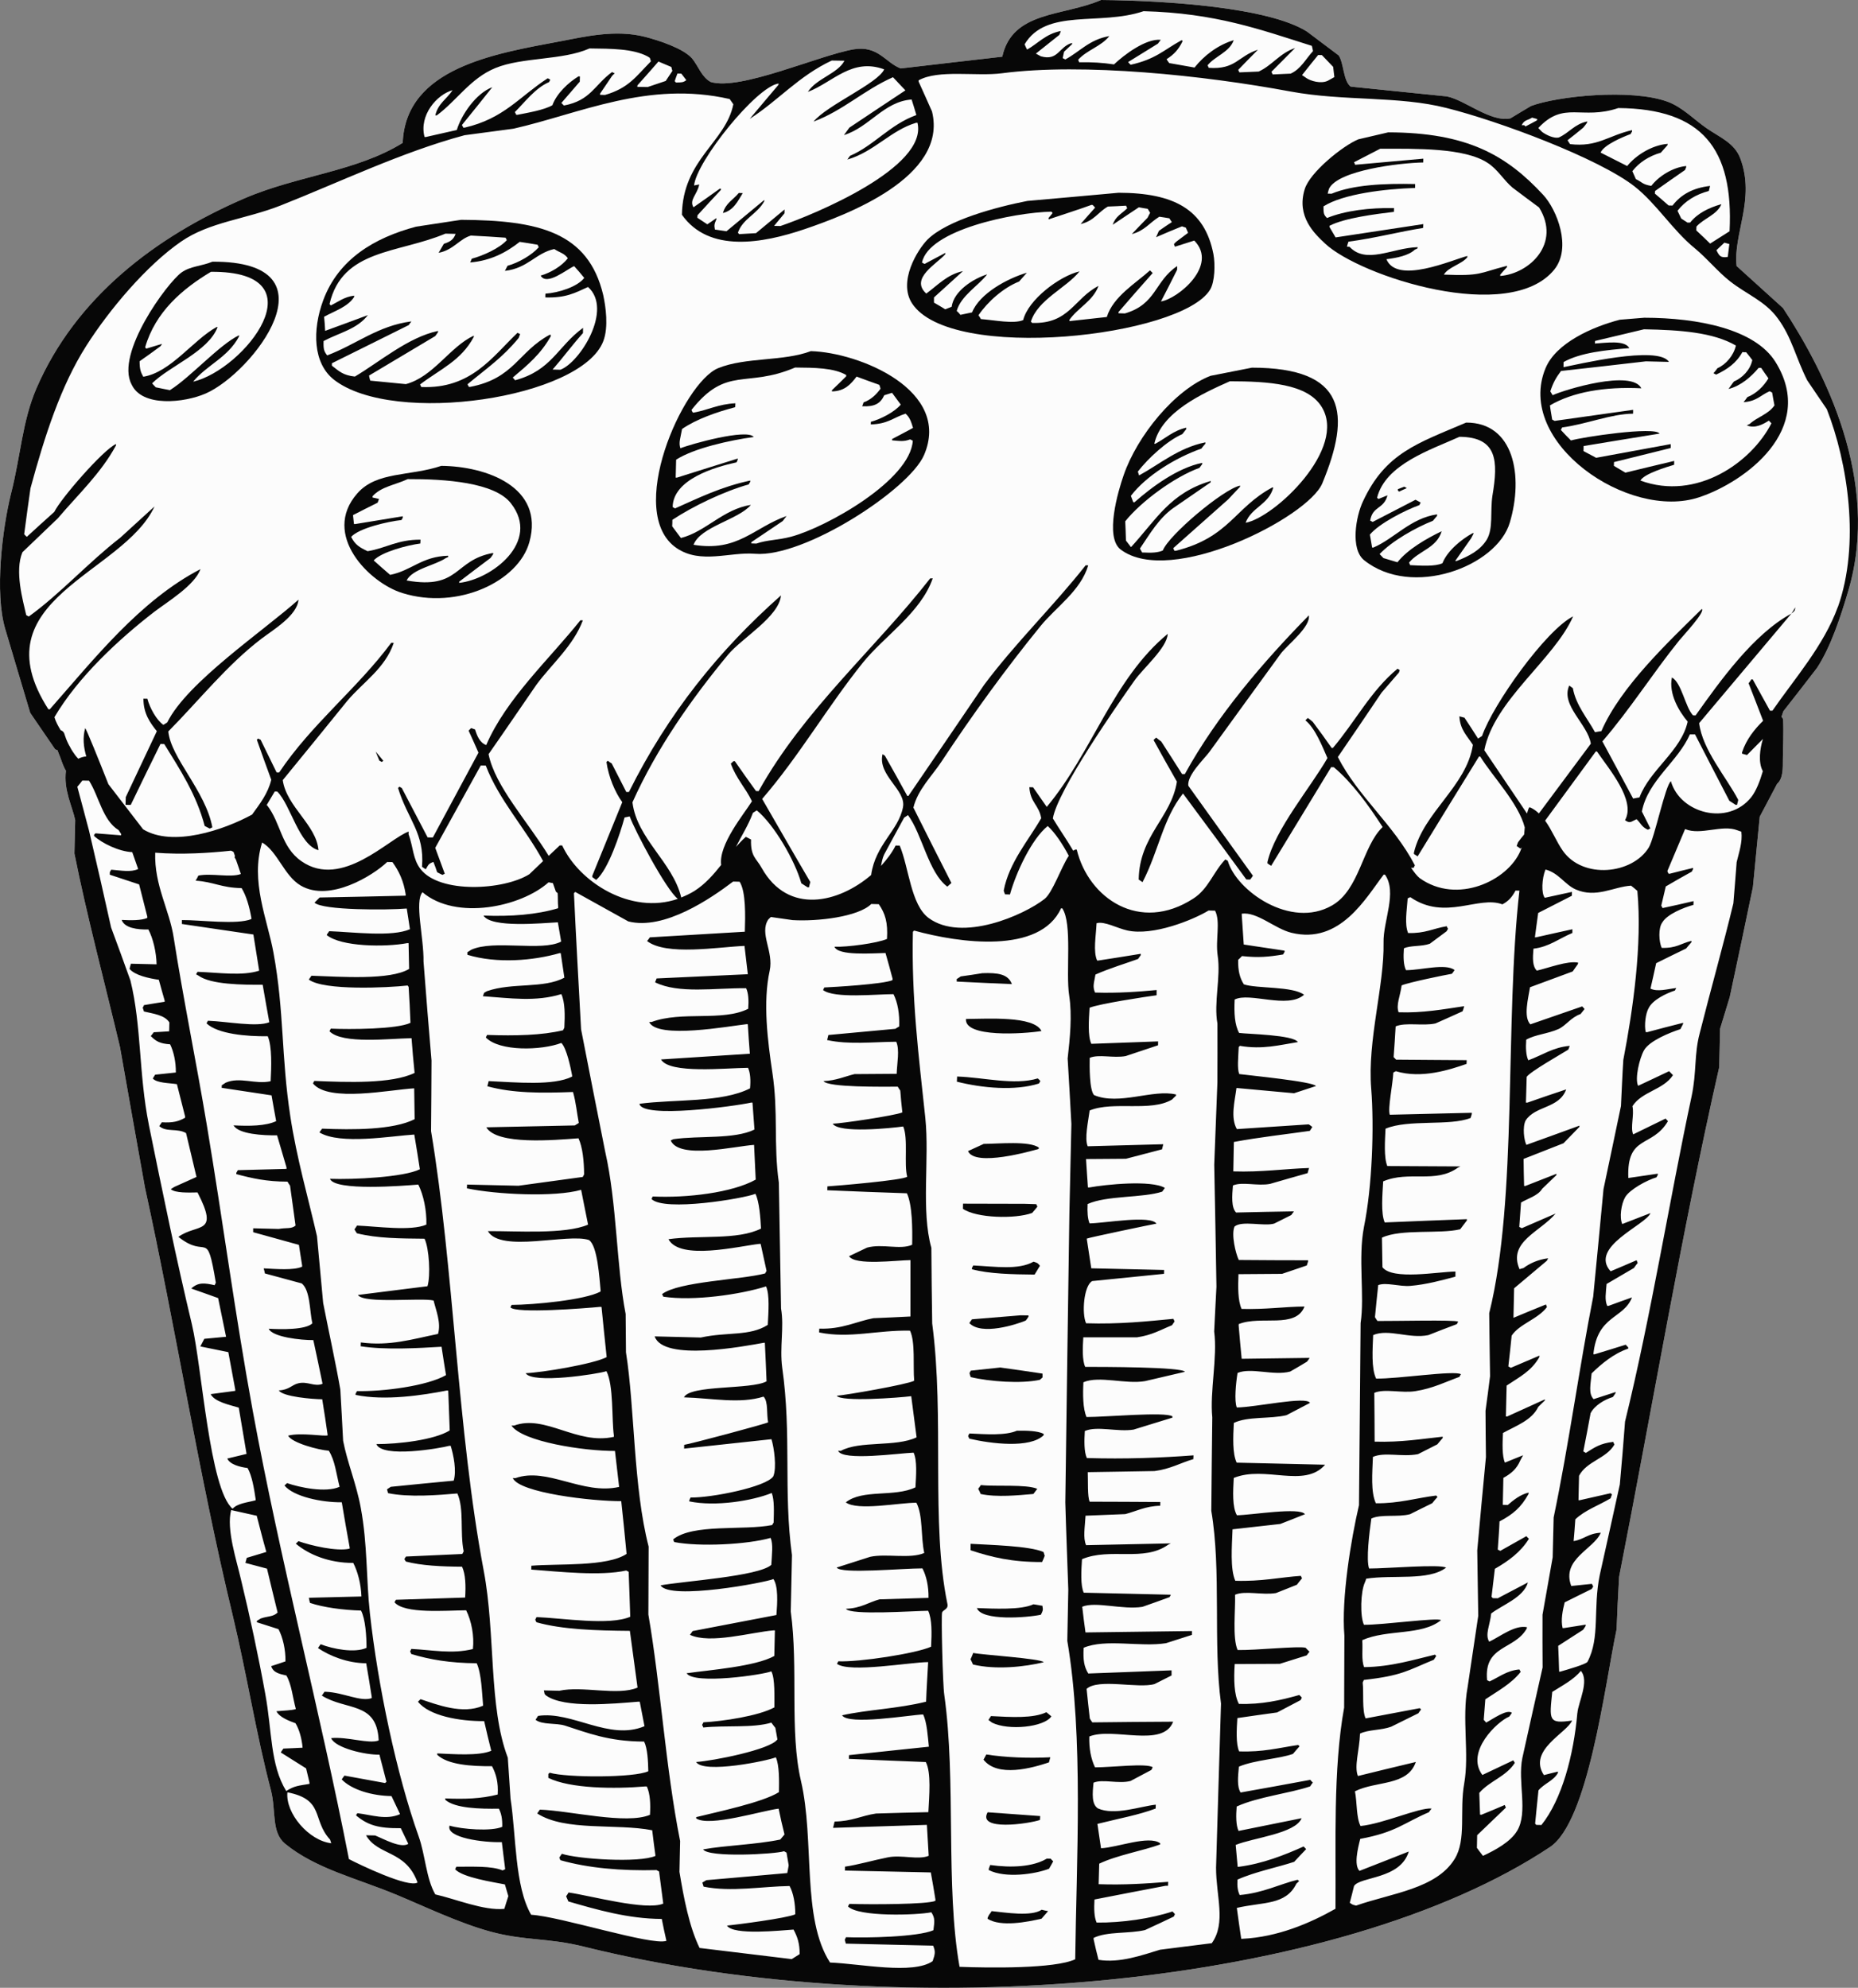 <svg xmlns="http://www.w3.org/2000/svg" width="1009.45" height="1080" viewBox="0 0 1009.45 1080"><rect x="0" y="0" width="1009.45" height="1080" fill="#808080" stroke="none"/><g isolation="isolate"><g id="a"/><g id="b"><g id="c"><g id="d"><path d="M727.31 30.12c-5.79-4.33-11.49-8.65-17.22-12.96C689.1 3.9 633.51.34 598.23.0c-20.82 9-48.21 5.84-53.7 30.81-18.27 2.05-36.66 4.24-55.16 6.38-8.27-3.08-12.24-12.59-25.54-10.4-19.17 3.33-61.58 22.58-77.71 17.75-4.98-2.71-6.69-8.65-10.12-12.8-4.82-5.47-17.8-9.72-25.55-11.73-16.05-4.13-32.93-.06-46.06 2.43-35.29 6.68-84 14.29-85.6 55.19-24.94 15.55-57.08 17.74-85.77 30.06-48.61 20.92-91.88 53.93-113.24 103.35-7.74 18.02-8.44 36.22-13.88 57.53-4.61 18.68-8.92 53.4-3.07 73.13 4.54 15.2 9.01 30.4 13.59 45.61 4.51 6.57 9.01 13.22 13.53 19.76.37.23.84.4 1.27.52.47 1.21.92 2.48 1.42 3.63.81 2.15 1.72 5.18 3.18 7.54-1.36 10.35 3.45 19.28 5.04 26.78l-.43 18.15c6.6 33.27 16.79 71.54 24.75 105.13 4.45 25.44 9.02 50.88 13.57 76.33 16.64 76 29.64 157.99 47.67 232.44 7.84 32.74 12.7 64.43 20.83 95.28 2.81 11.22.08 22.56 7.59 28.82 16.7 13.68 38.79 18.71 60.69 27.81 15.61 6.51 34.19 15.45 51.15 20.03 18.41 5 31.11 3.23 50.71 8.15 175.9 43.65 410.11 22.11 524.66-54.11 20.88-13.85 29.73-87.23 36.24-118.35.35-9.51.82-19.01 1.36-28.49 18.14-92.32 34.05-187.46 54.39-276.89l.48-20.95c1.74-5.75 3.55-11.48 5.26-17.24 4.3-19.92 8.44-39.79 12.58-59.73 1.27-12.66 2.41-25.43 3.71-38.2 3.17-5.94 6.3-11.87 9.4-17.81 3.41-2.98 3.13-8.75 3.16-13.25.04-7.16.48-14.43.13-21.62-.08-.7-.4-1.14-.92-1.53.29-.95.79-2.07 1.03-3.04 6.14-7.8 12.25-15.69 18.28-23.53 7.5-11.42 12.96-28.08 17.06-42.04 17.63-59.84-13.04-119.47-35.47-153.48-8.39-7.62-16.87-15.26-25.24-22.86-2-17.25 10.36-36.36 1.96-58.58-3.19-8.39-11.34-11.46-18.37-16.37-6.49-4.47-13.26-11.58-21.33-14.42-19.61-7.06-59.41-3.02-73.94 2.4-3.74 2.26-7.62 4.49-11.22 6.74-10.78 2.27-24.66-10.01-34.55-11.94-17.45-1.78-34.9-3.59-52.26-5.33-4.03-3.1-3.67-12.78-6.48-16.93z" fill="#fcfcfc" fill-rule="evenodd"/><g mix-blend-mode="multiply"><path d="M206.13 413.28c.47.24.89.48 1.34.71.17-.2.57-.44.78-.66-1.38-1.71-2.79-3.34-4.14-4.99.63 1.64 1.28 3.24 2.02 4.94z" fill="#070707"/><path d="M893.31 172.63c-4.4.32-8.83.76-13.25 1.08-14.91 3.86-34.66 12.61-40.35 26.29-16.78 40.35 45.15 82.97 83.41 70.18 24.46-8.06 64.34-36.86 41.47-73.57-11.09-17.75-41.81-23.94-71.29-23.98zm67.73 55.9c.42.5.9.99 1.38 1.45-10.84 21.28-40.65 42.32-71.18 31.12 1.96-3.7 14.3-7.37 18.31-8.58.05-.69.04-1.41.04-2.09-8.8 2.1-17.73 4.2-26.52 6.37-2.09-1.22-4.21-2.45-6.24-3.69.0-.7.02-1.33.05-2.05 10.24-2.58 20.59-5.11 30.81-7.64.07-.77.04-1.39.02-2.13-13.43 2.5-27.01 4.98-40.53 7.44-2.22-1.22-4.63-2.45-6.86-3.65.0-.89.06-1.9.05-2.74 13.77-2.3 27.53-4.53 41.28-6.76-2.51-4.06-42.34 1.94-48.13 3.74-1.91-1.86-3.74-3.78-5.51-5.72.21-.49.47-.86.7-1.36 13.12-1.74 26.71-7.41 38.51-7.48.06-.65.05-1.37.04-2.09-14.23 2.01-28.3 4.01-42.65 6.01-.45-.25-.95-.51-1.32-.72-.38-2.59-.91-5.13-1.21-7.71 12.43-7.26 29.69-10.27 49.68-9.28-5.31-10.37-41.54.72-48.22 3.75-.43-.74-.86-1.43-1.26-2.09 1.62-4.93 3.15-7.52 5.81-11.07 15.34-1.72 30.77-3.43 46.11-5.24 4.17.13 8.36.17 12.53.3-5.76-9.25-50.96 1.71-57.27 2.87.02-.85.06-1.88.03-2.79 9.22-5.14 22.7-6.48 35.73-7.56-2.49-4.55-12.84-2.82-18.71-2.5.02-.44.02-.9.09-1.41 8.79-2.1 17.77-4.17 26.57-6.32 19.82.37 37.58 1.66 49.94 8.83-1.23 5.43-5.44 10.33-10.01 12.3-.69.94-1.35 1.85-2.18 2.72.43.26.91.52 1.47.76 6.08-2.89 10.94-6.23 14.24-12.22.38.06.86.04 1.26.09.23-.03.56-.05.79-.01 1.18 1.37 2.22 2.77 3.34 4.23-1.11 5.48-5.54 9.79-9.97 11.66-1.09 1.3-1.92 2.7-2.94 4.07 6.75-1.72 12.35-6.68 16.34-11.46.52-.04.89.0 1.37-.02 1.29 1.89 2.59 3.8 3.96 5.7-2.52 4.22-6.53 8.28-11.43 10.19-.65.88-1.32 1.87-2.09 2.76 7.25-.52 9.09-3.73 14.17-5.95.42.24.87.49 1.36.71.35 2.31.85 4.62 1.27 6.98-3.28 4.87-9.44 6.31-13.48 10.12-.55.22-.97.41-1.56.72 4.43 1.96 9.12-.7 12-2.58z" fill="#070707"/><path d="M796.56 229.6c-26.64 11.34-43.83 16.58-56.01 42.7-3.9 8.13-7.01 25.92.55 32.05 25.9 20.84 72.16 3.53 79.19-20.47 7.5-25.22 2.29-54.35-23.73-54.28zm14.31 39.42c-1.39 9.03.58 18.14-3.19 24.31-3.67 5.83-9.66 8.85-16.29 11.47-.4.02-.6.0-.81.02 2.88-4.1 5.8-8.22 8.67-12.34.54-.94.99-1.85 1.45-2.75.0.0-.41-.07-.64-.04-6.05 3.31-13.76 9.59-16.39 16.33-3.97 1.83-11.5 1.34-17.57 1.03-.17-.47-.34-.97-.56-1.39 5.33-6.48 15.01-7.83 17.71-17.03-8.27 3.99-18.42 9.78-24.02 16.86-2.54-.77-5.09-1.52-7.6-2.27-.67-.73-1.35-1.38-2.09-2.18 6.6-7.03 19.64-14.43 28.97-18.09.81-.93 1.5-1.85 2.28-2.71-.06-.29-.04-.52-.04-.78-14.46 2.11-23.17 13.16-34.63 18.05-.24-.01-.42-.02-.66-.03-.41-2.34-.75-4.66-1.21-7.01 5.05-6.09 19.14-13.24 26.89-16.04.24-.49.45-1 .69-1.4-.89-.48-1.84-.99-2.77-1.51-7.83 4.01-15.48 8.07-23.32 12.06-.41-.27-.79-.47-1.34-.73 1.39-8.14 7.42-6.01 9.41-13.73-1.66.7-3.3 1.33-4.92 1.99-.27-.22-.5-.45-.72-.69 4.55-18.22 29.23-26.07 44.76-33.1 20.7.11 21.02 13.32 17.95 31.72z" fill="#070707"/><path d="M403.54 104.91c-.74-.05-1.44-.03-2.17-.06-3.07 3.76-7.08 5.46-8.6 10.89 5.77-1.42 8.02-6.36 10.77-10.83z" fill="#070707"/><path d="M844.49 146.4c9.48-11.82 1.46-32.44-6.13-40.58-19.86-21.42-41.18-33.84-84.16-33.91-5.37 1.26-10.71 2.48-16.19 3.78-8.42 3.44-26.49 18.02-29.18 27.17-4.55 14.73 5.25 24.02 11.15 29.53 19.01 17.77 100.19 44.11 124.51 14.02zm-60.07 2.84c2.48-4.2 9.62-5.6 12.79-9.47-.03-.23-.02-.47.0-.7-8.41 2.16-38.24 15.61-43.98 1.75 5.7-.68 12.05-1.97 15.46-5.17.54-.24 1.04-.46 1.48-.74.0-.19.01-.44.0-.63-13.77.42-27.87 9.48-36.95-.17-.43-.04-.97-.09-1.41-.11.17-.9.52-1.82.81-2.7 14.25-1.87 28.39-5.58 40.53-7.44.08-.73.08-1.43.15-2.11-15.9 2.4-31.79 4.85-47.67 7.24-1.14-1.87-2.18-3.75-3.31-5.64.0-.24-.04-.45-.02-.67 8.35-4.31 25.06-6.36 35.03-7.58.02-.63.01-1.33.05-2.05-13.28-.23-26.63 1.39-36.42 5.41-1.79-1.86-1.9-2.4-1.91-6.33 10.8-6.88 33.89-9.52 49.78-10.01.0-.68.04-1.41.02-2.13-16.87-.37-33.58.36-45.4 5.26-.73-.03-1.4-.01-2.11-.03.19-.96.41-1.84.75-2.75 5-9.94 38.03-13.94 51.16-14.21.02-.63.06-1.35.05-2.05-12.3 1.11-24.62 2.23-37.06 3.32-.16-.45-.33-.94-.6-1.38 4.71-2.45 9.49-4.93 14.2-7.33 19.58-.03 45.72-.57 58.27 7.61 5.5 3.43 8.92 9.6 13.69 13.55 4.77 3.56 9.45 7.13 14.39 10.75 12.03 19.47-5.07 35.9-21.09 37.21-.01-.24-.06-.51-.01-.72 1.19-1.41 2.36-2.76 3.66-4.08-.03-.23-.03-.5.03-.73-15.48 3.94-13.8 5.64-34.37 4.79z" fill="#070707"/><path d="M759.44 265.78c-.01.17-.02.44-.01.65.16.26.49.5.7.69 1.33-.66 2.69-1.26 4.17-1.92-.43-.33-.9-.5-1.4-.76-1.07.4-2.32.89-3.46 1.34z" fill="#070707"/><path d="M657.39 157.46c2.68-4.27 2.88-14.06 1.85-19.45-4.76-24.27-21.44-33.2-51.49-33.28-16.46 1.49-33.09 3.01-49.59 4.44-16.64 3.26-43.44 10.34-54.25 20.99-5.47 5.59-16.09 22.81-8.4 34.66 21.03 32.31 146.23 18.21 161.88-7.36zm-26.65 6.35c3.01-5.79 5.93-11.49 8.77-17.2.05-.74.03-1.44.05-2.05-12.35 8.25-11.18 20.7-28.41 25.74-1.25.0-2.36-.06-3.47-.11.02-.15-.04-.44.0-.63 6.09-7.13 12.31-14.14 18.58-21.22-.46-.49-.96-.94-1.47-1.44-7.69 6.97-20.07 14.24-23.46 25.33-6.86.74-13.54 1.5-20.3 2.24.0-.22-.02-.4-.04-.66 4.84-6.82 12.69-10.1 15.85-18.48-13.32 6.8-15.88 20.81-36.12 20.12-.18-.3-.41-.48-.65-.69 3.75-11.98 19.17-18.24 26.45-27.32-10.9 2.55-27.9 15.38-30.63 26.47-5.09 2.2-15.73.0-22.97-.55-.39-.71-.8-1.4-1.33-2.07 4.94-7.31 13.54-14.96 22.08-18.33 1.46-1.62 2.78-3.2 4.23-4.79-10.67 3.15-25.72 11.33-29.78 21.56-2.05.43-4.13.89-6.34 1.33-.56-.77-1.22-1.48-2-2.12 2.27-8.23 11.66-13.58 16.56-19.89-7.35 2.29-18.12 8.92-19.31 17.62-1.09.48-2.27.89-3.47 1.39-2-1.23-4.03-2.47-6.13-3.64-.02-.89-.03-1.8.0-2.82 5.21-4.75 10.37-9.41 15.73-14.29-8.54 1.79-13.86 7.79-19.92 12.19-9.08-8.25 5.83-16.19 10.34-21.39-.01-.24-.06-.51.04-.71-3.82 1.97-7.55 4.05-11.33 6.01-.4-.24-.94-.49-1.37-.75 3.58-17.76 49.6-27.18 70.29-27.67.25.3.56.5.65.76-.72.85-1.36 1.83-2.13 2.65-.02.3.0.51-.02.78.0.0 19.93-6.54 23.27-7.86.19-.02.43.0.64.04.42.5.96.94 1.37 1.43-2.65 2.96-5.28 5.91-7.89 8.93 7.33-1.66 9.47-6.49 14.83-9.5 3.28-.14 6.55-.25 9.85-.47.17.49.47.99.62 1.42-2.98 3-6.37 4.31-7.86 8.94 4.73-3.23 9.43-6.26 14.19-9.48 1.62.35 3.23.55 4.8.82.47.73.91 1.42 1.34 2.16-.5.85-.94 1.78-1.4 2.69-2.89 2.97-5.77 5.89-8.56 8.89 6.96-1.82 9.47-6.03 14.93-9.44 1.79.22 3.65.57 5.44.86.42.7.96 1.35 1.37 2.1-2.46 1.51-4.75 3.16-7.01 4.71-.58 1.22-1.08 2.34-1.56 3.47 4.62-2.01 9.32-4.02 14.07-5.91.66.23 1.34.45 2.11.71.44.91.85 1.92 1.23 2.8-2.1 1.58-4.19 3.19-6.32 4.75-.56.41-.93.93-1.37 1.4.15.43.37.93.54 1.4 3.54-1.12 6.98-2.19 10.51-3.33 13.27 13.53-9.04 31.7-18.13 33.08z" fill="#070707"/><path d="M115.42 142.18c-6.09 2.5-11.97 2.4-16.79 5.85-7.82 5.62-36 44.04-27.19 60.73 5.67 12.7 28.91 10.04 40.26 5.06 25.34-10.98 73.11-71.97 3.71-71.64zm-23.08 69.81c-2.61-.48-5.14-1.04-7.69-1.55-.67-.73-1.44-1.42-2.02-2.16 9.52-9.45 30.6-17.29 35.59-30.56-.36.0-.56-.02-.56-.02-12.8 7.05-24.83 24.58-39.82 26.99-1.41-2.52-1.98-4.13-1.99-8.42 3.9-2.7 7.61-5.4 11.29-8.12.41-.41.63-.88.86-1.32-2.88.87-5.66 1.68-8.57 2.6-.08-.24-.4-.46-.56-.77 5.54-19.13 20.15-31.67 35.74-40.98 60.52-.48 18.1 53.22-9.69 59.7 7.69-9.29 18.72-12.97 24.93-24.52.03-.18.02-.42.06-.72-10.65 5.05-26.44 22.88-37.58 29.83z" fill="#070707"/><path d="M975.32 329.96c-.57 1.19-1.28 2.33-2.08 3.43 2.03-1.58 1.97-1.73 2.08-3.43z" fill="#070707"/><path d="M90.88 392.51c-.73.47-1.41.86-2.14 1.33-3.8-2.72-7.32-9.16-8.68-14.2-.79.01-1.42.02-2.14-.04.0 8.06 3.57 13.03 7.29 17.66-5.59 11.9-11.22 23.9-16.88 35.82-.05 1.42-.05 2.82-.13 4.17.97.09 1.9.06 2.84.06 5.29-11.03 10.66-21.99 16.14-33.11.62.05 1.3.07 2.07.07 8.36 13.57 17.44 27.27 21.95 44.48.92.47 1.81.96 2.74 1.43.42-.17.89-.43 1.43-.67-3.64-19.71-22.55-37.68-23.93-52.11 16.68-16.82 31.8-36.05 50.65-50.42 6.66-5.02 19.42-12.64 20.07-21.17-18.87 16.89-60.56 44.88-71.3 66.7z" fill="#070707"/><path d="M239.79 253.1c-17.17 5.79-35.1 2.9-45.66 14.96-19.78 22.49 6.73 48.76 24.53 54.17 30.09 9.34 63.06-6.35 68.94-27.67 8.38-30.07-23.56-41.24-47.82-41.45zm9.67 63.57c.03-.18.0-.39.02-.63 5.63-4.32 11.35-8.62 17-12.87.52-.71 1.01-1.39 1.45-2.05.0-.27.0-.48-.03-.69-21.51 3.89-17.88 20.06-46.98 14.96 3.06-6.26 15.51-8.25 21.12-12.08.47-.19.98-.51 1.47-.69.02-.22-.02-.48.0-.68-14.4.36-19.91 8.11-31.56 10.39-3.01-2.61-5.96-5.17-8.93-7.84 4.18-4.58 18.36-8.31 25.34-9.19.06-.65.04-1.39.11-2.09-12.67-.06-18.69 4.63-28.76 6.27-4.4-2.1-6.77-3.46-8.94-7.79 4.42-4.81 19.93-8.33 27.36-9.15.24-.5.6-.96.7-1.38.0-.22.01-.51.01-.66-8.59 1.38-17.16 2.8-25.72 4.21-.25.0-.58.01-.81.02-.17-1.65-.33-3.29-.53-4.86 4.36-2.28 8.89-4.5 13.38-6.75.21-.63.52-1.34.76-2.03-1.29-.29-2.3-.5-3.51-.79.03-.2-.02-.47.0-.7 4.72-5.25 12.33-6.12 19.1-9.29 20.4-.1 47.3 1.79 56.06 13.14 16.49 20.97-10.7 41.45-28.12 43.23z" fill="#070707"/><path d="M642.21 420.55c-3.78-5.89-7.48-11.83-11.3-17.67-.92-.71-1.98-1.43-2.76-2.14-.56.46-1.02.89-1.41 1.34 4.14 7.52 8.33 15.07 12.67 22.6-3.03 19.53-20.37 29.16-20.76 53.19.7.48 1.41.93 2.08 1.44 8.8-16.99 11.05-34.41 21.99-48.19 11.55 15.49 22.99 31.09 34.41 46.71.7.0 1.4.01 2.07.05.59-.74 1.08-1.39 1.51-2.08-11.72-16.25-23.42-32.58-35.08-48.87-.86-5.75 8.86-14.82 11.55-18.56 12.89-17.85 25.89-35.64 38.83-53.48 3.85-4.9 16.1-14.34 15.08-20.55-24.58 25.09-49.83 54.31-67.38 86.24-.54-.03-.93-.03-1.51-.02z" fill="#070707"/><path d="M250.54 119.43c-8.14 1.27-16.3 2.49-24.44 3.71-22.93 6.08-42.26 17.82-50.48 39.96-6.04 16.33-5.57 34.36 5.92 43.28 32.54 25.17 134.45 10.02 146.23-21.02 2.93-7.67 1.32-18.78-.04-25.05-8.14-34.35-35.24-40.63-77.18-40.88zm53.91 81.46c-1.44-.03-2.85-.08-4.22-.11 5.55-6.32 10.66-13.33 16.51-19.82-.01-.93.05-1.85.02-2.83-13.98 10.27-16.92 23.05-36.92 28.49-.41-.55-.79-1.02-1.27-1.48 8.13-6.86 15.22-12.71 20.7-22.52.0-.24.0-.43-.03-.71-.21.03-.39.0-.63.0-17.09 9.19-19.21 23.74-43.26 28.3-.22-.02-.46.0-.61-.03-.25-.44-.56-.91-.74-1.41 10.61-8.82 18.97-14.41 27.78-25.13.3-.71.54-1.42.82-2.12-.47-.24-.99-.42-1.43-.71-13.76 13.11-25.21 30.58-52.27 29.46-.33-.46-.45-.95-.66-1.41 11.11-8.42 22.22-12.85 29.16-25.81-.01-.31.01-.44.0-.68-12.97 6.01-21.92 22.35-36.89 26.33-6.4-.65-12.89-1.26-19.34-1.89-.3-.86-.51-1.85-.68-2.75 11.97-7.15 24.08-14.35 36.01-21.48.49-.68 1.03-1.4 1.47-2.08.02-.22.0-.43.0-.7-16.3 3.48-31.7 16.83-45.17 24.8-6.49-.69-8.59-2.94-12.48-5.92.0-.48-.02-.96.0-1.32 14.01-6.97 27.86-13.77 41.75-20.73.41-.68.97-1.36 1.42-2-18.24 2.35-30.14 12.64-45.75 18.46-1.71-2.25-2.08-3.3-1.94-7.79 8.62-4.57 18.23-6.43 24.07-14.1-7.83 2.92-15.47 5.77-23.22 8.57-.12-2.54-.29-5.09-.57-7.67 5.62-3.11 12.89-5.35 16.32-10.75-.02-.26-.01-.45-.01-.72-5.47.72-8.36 3.2-12.64 5.31-.31-.2-.45-.45-.72-.74 6.93-29.94 37.29-27.43 62.95-38.26 1.91.03 3.7.1 5.54.13-1.19 3.34-3.24 4.37-6.38 5.4-.94 1.66-1.94 3.26-2.84 4.89 8.07-1.53 11.33-7.58 17.53-9.37 6.29.32 12.6.69 18.87 1.16.2.36.39.9.67 1.31-4.01 4.45-12.84 8.44-19.06 10.1-.21.63-.56 1.36-.85 2.04 11.41-.97 19.78-5.6 26.89-11.18 3.25.45 6.46 1.01 9.74 1.55.15.43.39.97.63 1.37-3.75 4.24-11.13 8.5-16.97 10.06-.46.96-1.03 1.95-1.44 2.77 12.47-1.39 16.64-9.63 26.82-11.86 2.76 1.88 5.47 2.23 7.38 5.01-3.16 4.13-9.21 7.84-14.76 9.43 3.31 5.86 14.5-3.72 18.2-5.14 1.92 2.1 3.7 4.22 5.47 6.38-3.59 4.76-13.81 8.09-21.07 8.56-.1.69-.08 1.41-.07 2.05 11.14.33 15.96-2.37 23.2-5.67 13.7 12.27-4.44 41.06-15.02 44.95z" fill="#070707"/><path d="M680.08 199.78c-7.54 1.47-14.94 2.95-22.39 4.41-19.47 7.49-39.87 32.68-47.19 53.93-3.09 8.79-10.38 33.71-1.7 40.41 27.05 20.61 101.75-17.32 109.57-35.85 15.76-37.97 13.1-62.92-38.3-62.92zm-3.34 84.25c3.14-8.44 12.54-9.79 15.04-19.16-.16-.04-.39.0-.56-.02-20.52 11.04-23.32 27.11-52.37 34.4.0.0-.56-.02-.8.0-.22-.5-.38-.95-.62-1.42 9.94-8.85 19.89-17.7 29.85-26.51 2.09-2.28 4.35-4.59 6.45-6.85-.03-.21.04-.5.0-.63-9.15 1.91-38.87 27-41.96 35.25-2.49 1.14-6.1 1.37-10.4 1.1-.25-.01-.47.02-.82.0-.38-.74-.84-1.37-1.21-2.16 5.35-7.91 10.23-16.34 17.98-21.91 6.8-4.68 13.6-9.36 20.46-14.09.02-.22-.02-.47.0-.7-22.04 6.51-29.55 20.97-43.3 35.94-.9-1.25-1.92-2.37-2.75-3.57-.08-3.47-.24-6.94-.38-10.48 8.64-10.78 26.66-24.06 40.33-29.03.45-.71 1.03-1.33 1.47-2.01.0-.27.0-.46.0-.7-13.45 2.72-27.56 13.25-36.75 21.38-.15.05-.45.02-.71-.02-.39-1.12-.86-2.25-1.28-3.44 8.41-11.02 24.36-20.77 38.28-25.66.71-.88 1.33-1.79 2.21-2.71-.04-.25-.05-.49.0-.7-14.56 2.92-24.83 11.88-36.03 17.97-.2-.7-.5-1.42-.68-2.08 5.53-7.13 15.76-16.69 24.17-20.36.7-.9 1.45-1.84 2.15-2.74-.02-.26.04-.45-.02-.74-6.95 1.5-11.25 5.81-16.86 8.75-.25-.01-.5-.04-.5-.04 3.88-17.17 25.96-27.22 41.04-33.94 20.8.05 41.95 1.28 49.79 13.75 14.38 22.67-25.51 60.29-41.19 63.12z" fill="#070707"/><path d="M440.56 190.77c-15.04 5.69-35.39 3.17-50.39 9.26-19.15 7.86-50.8 78.68-22.49 97.81 13.08 8.8 28.72 1.93 42.52 3.04 26.64 2.2 83.65-34.77 91.82-53.62 15.17-35.18-35.1-55.74-61.47-56.48zm53.93 47.94c.55.27.93.52 1.44.73-1.41 21.59-47.09 47.09-66.08 52.15-7.23 1.94-13.06 1.69-18.93 3.75-.86-.04-1.82-.03-2.79-.1.04-.16.03-.4.08-.68 5.66-3.75 11.25-7.62 17.02-11.46.71-.92 1.31-1.76 2.1-2.74-17.89 6.29-26.36 19.61-50.54 15.63 3.77-9.89 24.27-13.55 31.17-21.66-14.98 2.22-24.63 14.64-38.02 17.97-1.69-2.13-3.12-4.28-4.75-6.37.06-1.2.15-2.32.1-3.49 11.26-7.45 27.99-15.46 41.51-19.27.23-.44.44-.93.78-1.36.04-.23-.04-.47.06-.72-15.68 3.31-27.89 9.36-40.89 15.14-.46-.27-.84-.53-1.3-.75.25-15.09 22.94-21.72 34.73-24.29.2-.48.44-.95.6-1.39.05-.21.09-.42.05-.67-11 3.45-21.99 6.86-32.97 10.35-.24.01-.38.01-.76.03.11-3.27.13-6.51.24-9.76 9.77-6.26 29.07-10.53 42.15-12.32-3.49-4.78-34.81 4.02-39.83 6.13-1.08-3.07.09-5.73.9-10.48 7.63-5.29 18.9-9.25 28.87-11.84.04-.78.06-1.4.1-2.13-9.14.42-14.88 3.66-22.48 5.03-.18.04-.42.03-.61.05-.36-.53-.59-.98-.76-1.47 19.16-24.23 29.55-11.64 56.31-23.04 10.4.08 21.14.15 27.79 4.09-.02.22-.04.45-.08.73-2.47 2.51-5.12 4.99-7.68 7.48.0.19-.08.46.0.68 6.9-.13 10.21-3.9 13.36-8.05 4.04 1.55 8.32 3.01 12.36 4.49.31.69.49 1.4.65 2.11-2.25 3.06-5.14 5.96-9.2 7.41-.27.74-.45 1.39-.76 2.1 6.79.36 9.93-1.49 11.99-5.98 1.39-.44 2.81-.84 4.24-1.32 1.52 2.14 3.19 4.26 4.73 6.4-3.32 4.01-10.84 7.89-16.26 9.36.0.48.03.91-.04 1.41 9.23-.18 12.3-3.74 18.91-5.85 2.35 2.09 3.02 4.39 4.05 7.75-3.78 2.01-7.5 4.06-11.36 6.04.04.25.02.45.01.72 4.46.39 6.36.73 9.78-.52z" fill="#070707"/><path d="M524.81 553.62c-.95 10.2 31.23 8.14 41.03 6.55-4.16-8.41-29.56-6.58-41.03-6.55z" fill="#070707"/><path d="M528.77 687.54c-.25.45-.45.91-.7 1.38.0.2-.03.52.03.71 9.29 2.48 21.89 2.76 34 2.87.94-1.58 1.92-3.18 2.92-4.81-1.42-1.5-.94-1.36-3.48-2.2-8.24 4.63-20.69 2.66-32.77 2.05z" fill="#070707"/><path d="M534.43 621.51c-2.79 1.27-5.59 2.57-8.5 3.9 3.73 8.77 34.7-.13 38.39-1.18.01-.25.0-.41.1-.69-4.96-3.81-22.09-2.08-29.99-2.04z" fill="#070707"/><path d="M527.42 744.7c-.24.42-.4.86-.7 1.38.24.69.4 1.4.65 2.11 10.31 2.48 27.36 3.68 37.56 1.5.55-.43.97-.87 1.49-1.32-.02-.74-.02-1.37-.02-2.07-7.7-1.16-15.19-2.24-22.93-3.31-5.28.57-10.71 1.11-16.05 1.71z" fill="#070707"/><path d="M538.38 932.39c-.45.71-.93 1.39-1.36 2.1.64.45 1.26.98 1.98 1.45 8.81 4.41 28.25 2.53 32.22-3.41-.91-.81-1.8-1.49-2.74-2.25-7.18 3.46-19.31 2.66-30.1 2.1z" fill="#070707"/><path d="M532.9 806.86c-.44.68-.87 1.32-1.46 2.03.58.98.97 1.88 1.36 2.83 8.82 1.89 20.6.68 28.63-.02.79-.98 1.45-1.84 2.13-2.8-6-2.58-22.75-1.15-30.66-2.04z" fill="#070707"/><path d="M565.01 988.82c.02-.76.04-1.39.12-2.12-9.54-.73-19.1-1.35-28.54-2.06-5.73 10.27 21.92 6.34 28.42 4.18z" fill="#070707"/><path d="M538.75 1038.34c-.45.71-.88 1.42-1.44 2.08-.24.47-.45.93-.69 1.4.01.24-.06.5-.07.7 7.17 4.55 21.58 1.73 29.32-.07 1.21-1.37 2.32-2.72 3.55-4.12-1.18-.19-2.27-.41-3.47-.74-5.61 3.81-19.47 1.53-27.2.75z" fill="#070707"/><path d="M569.89 957.54c.2-.94.55-1.86.76-2.78-12.08.58-24.14.11-34.8-1.52-.44.95-1.06 1.92-1.52 2.82 7.68 9.78 26.34 4.57 35.56 1.48z" fill="#070707"/><path d="M533.82 528.73c-4 .68-7.97 1.21-11.83 1.77-.82.55-1.46.99-2.22 1.43.02.47-.02.9.02 1.37 9.94.47 19.97.99 29.95 1.38-1.99-5.53-7.81-6.23-15.92-5.94z" fill="#070707"/><path d="M568.73 1009.8c-7.44 4.52-19.34 5.11-30.77 3.48-.3.73-.49 1.36-.77 2.08-.01.17-.01.44.03.69 9.08 4.56 25.08 2.22 32.73-.74.81-1.27 1.47-2.69 2.26-4.02-.55-.46-.99-1.03-1.37-1.43-.76-.05-1.41-.04-2.1-.06z" fill="#070707"/><path d="M567.04 903.12c-1.34-2.04-33.87-4.02-38.29-5.06-.44 1.14-.92 2.32-1.46 3.46.49.91.92 1.92 1.34 2.84 12.38 2.96 28.06 1.29 38.41-1.24z" fill="#070707"/><path d="M968.74 167.41c-8.39-7.62-16.87-15.26-25.24-22.86-2-17.25 10.36-36.36 1.96-58.58-3.19-8.39-11.34-11.46-18.37-16.37-6.49-4.47-13.26-11.58-21.33-14.42-19.61-7.06-59.41-3.02-73.94 2.4-3.74 2.26-7.62 4.49-11.22 6.74-10.78 2.27-24.66-10.01-34.55-11.94-17.45-1.78-34.9-3.59-52.26-5.33-4.03-3.1-3.67-12.78-6.48-16.93-5.79-4.33-11.49-8.65-17.22-12.96C689.1 3.9 633.51.34 598.23.0c-20.82 9-48.21 5.84-53.7 30.81-18.27 2.05-36.66 4.24-55.16 6.38-8.27-3.08-12.24-12.59-25.54-10.4-19.17 3.33-61.58 22.58-77.71 17.75-4.98-2.71-6.69-8.65-10.12-12.8-4.82-5.47-17.8-9.72-25.55-11.73-16.05-4.13-32.93-.06-46.06 2.43-35.29 6.68-84 14.29-85.6 55.19-24.94 15.55-57.08 17.74-85.77 30.06-48.61 20.92-91.88 53.93-113.24 103.35-7.74 18.02-8.44 36.22-13.88 57.53-4.61 18.68-8.92 53.4-3.07 73.13 4.54 15.2 9.01 30.4 13.59 45.61 4.51 6.57 9.01 13.22 13.53 19.76.37.23.84.4 1.27.52.47 1.21.92 2.48 1.42 3.63.81 2.15 1.72 5.18 3.18 7.54-1.36 10.35 3.45 19.28 5.04 26.78l-.43 18.15c6.6 33.27 16.79 71.54 24.75 105.13 4.45 25.44 9.02 50.88 13.57 76.33 16.64 76 29.64 157.99 47.67 232.44 7.84 32.74 12.7 64.43 20.83 95.28 2.81 11.22.08 22.56 7.59 28.82 16.7 13.68 38.79 18.71 60.69 27.81 15.61 6.51 34.19 15.45 51.15 20.03 18.41 5 31.11 3.23 50.71 8.15 175.9 43.65 410.11 22.11 524.66-54.11 20.88-13.85 29.73-87.23 36.24-118.35.35-9.51.82-19.01 1.36-28.49 18.14-92.32 34.05-187.46 54.39-276.89l.48-20.95c1.74-5.75 3.55-11.48 5.26-17.24 4.3-19.92 8.44-39.79 12.58-59.73 1.27-12.66 2.41-25.43 3.71-38.2 3.17-5.94 6.3-11.87 9.4-17.81 3.41-2.98 3.13-8.75 3.16-13.25.04-7.16.48-14.43.13-21.62-.08-.7-.4-1.14-.92-1.53.29-.95.79-2.07 1.03-3.04 6.14-7.8 12.25-15.69 18.28-23.53 7.5-11.42 12.96-28.08 17.06-42.04 17.63-59.84-13.04-119.47-35.47-153.48zm-89.49-108.7c45.42.38 62.65 21.93 60.42 66.94-3.51 2.24-7.02 4.47-10.56 6.7-2.46-2.4-4.91-4.77-7.51-7.16l.07-2.07c3.78-4.37 11.37-6.51 13.55-12.19-6.89 1.94-12.97 4.97-16.97 9.99l-1.42.02c-1.14-.76-2.37-1.46-3.43-2.22-.69-1.35-1.31-2.77-2.01-4.2 3.95-5.18 9.99-8.94 17-10.75.3-.93.45-1.87.68-2.75-9.34 1.09-15.8 4.68-20.4 10.67l-2.12-.05c-2.43-2.16-5-4.35-7.46-6.45l.09-1.41c5.36-3.84 10.83-7.62 16.3-11.42.22-.54.42-.99.57-1.41l.1-.74c-7.54.65-15.31 5.88-18.99 10.78-4.84-.73-5.03-2.09-8.41-3.68-.54-1.4-1.3-2.87-1.9-4.3 3.59-4.69 9.13-8.28 15.48-10.05 1.22-1.42 2.4-2.7 3.61-4.09l.11-.71c-8.86.68-17.59 6.52-22 12.05-4.8-2.41-9.6-4.86-14.44-7.31 1.8-4.23 12.09-8.5 16.32-10.08.31-.49.4-.93.78-1.34l-.06-.78c-13.28 3.12-18.68 9.32-33.62 7.61-.53-.68-.96-1.42-1.37-2.12 2.89-2.29 5.79-4.52 8.47-6.79.72-.91 1.52-1.79 2.11-2.72l.09-.71c-7 1.5-9.78 6.23-15.48 8.75-2.5.59-6.67-1.27-9.04-3.05-.61-.7-1.42-1.36-2.03-2.14 13.99-15 23.4-4.07 43.47-10.83zm60.3 73.89-.85 6.98c-3.91.62-4.58-.47-6.18-3.65 1.45-1.38 2.86-2.72 4.33-4.08.88.22 1.83.52 2.7.74zm-107.22-68.69c1.11.28 1.98.49 2.82.75l-.05.69c-2.11 1.15-4.18 2.27-6.32 3.36l-.63-.69h-1.43c1.47-3.03 3.22-2.51 5.61-4.1zm-114.15-33.97c2.06 2.1 4.09 4.31 6.13 6.39.15 1.93.5 3.76.65 5.56-1.24.65-2.5 1.39-3.65 2.03-3.71 1.74-9.35.1-11.78-1.65-.67-.51-1.35-.95-2.15-1.46 2.91-3.66 5.78-7.29 8.76-10.92l2.05.05zm-96.92-23.86c39.06 1.02 63.15 9.88 91.46 18.83.28.92.45 1.89.62 2.87-3.91 4.2-6.57 9.74-12.14 12.23-3.2.16-6.46.29-9.76.44-.15-.43-.5-.94-.68-1.45 4.29-4.26 8.59-8.59 12.84-12.91-8.36 2.84-12.49 9.5-19.78 12.79l-10.46.44c-.21-.46-.46-.9-.63-1.37 3.55-3.69 7.1-7.32 10.71-10.93-10.89 3.49-12.05 10.9-26.73 9.83-.23-.45-.4-.92-.63-1.39 4.02-4.96 11.94-7.14 14.2-13.63-8.56 2.57-16.21 8.4-21.29 14.87-4.65-.8-9.14-1.64-13.76-2.43-.54-.71-1.02-1.38-1.44-2.1 4.01-2.59 6.35-5.06 8.61-9.57l.02-.63-.66-.03c-9.81 5.45-13.85 10.18-27.46 13.24-.57-.45-.94-.9-1.39-1.47 5.35-3.3 10.79-6.71 16.18-10 .55-.7.96-1.38 1.57-2.07-8.12-.84-20.11 8.3-25.43 13.35-6.19-.92-11.89-1.28-18.94-1.16-.14-.39-.33-.95-.55-1.35 4.77-5.32 12.33-7.13 16.98-12.87-10.79 1.84-15.84 8.29-23.94 12.7-.49-.29-.95-.51-1.42-.73.28-1.18.52-2.28.74-3.47 1.5-1.37 2.88-2.72 4.35-4.11v-.68c-7.14 1.93-7.45 9.96-16.94 7.28-.84-.47-1.82-1-2.72-1.48 4.28-3.41 8.58-6.83 12.72-10.14.38-.71.6-1.44.84-2.15-8.3 1.64-12.23 6.66-18.33 10.11-.55-.94-.96-1.91-1.35-2.88 11.81-19.76 40.77-9.91 64.6-17.97zm-198.25 39.3-.07.7c-5.18 6.19-10.51 12.31-15.61 18.49 15.58-9.99 26.48-23.2 44.56-31.68l6.89.11c-3.64 7.02-15.25 9.61-19.87 16.94 13.58-5.23 23.96-18.7 41.47-12.25-3.48 7.69-31.05 19.4-38.39 28.38 16.19-6.05 27.39-17.15 43.17-24.12 2.26 2.37 4.43 4.77 6.75 7.14-10.14 6.77-20.4 13.49-30.45 20.26-.93 1.34-1.91 2.67-2.94 4.05 13.9-4.33 21.68-18.23 36.76-19.34.93 2.79 1.72 5.6 2.58 8.45-14.38 5.15-22.97 16.54-36.02 22.14-.54.67-1.01 1.39-1.48 2.04 14.57-4.2 23.58-15.91 37.4-19.99h.7c5.81 24.28-56.08 49.84-74.45 56.1l-3.45-.07c1.91-2.26 3.78-4.54 5.64-6.83l.04-2.09c-5.12 4.31-10.34 8.53-15.51 12.86-3.03.17-6.13.35-9.17.54-.18-.3-.41-.48-.66-.78 2.64-7.66 10.45-10.02 14.31-17.09v-.7c-6.77 5.66-13.62 11.3-20.52 17.01-2.15-.35-4.21-.59-6.29-.93-.49-2.5-.21-3.21.79-5.51v-.7c-1.64 1.18-3.26 2.28-4.92 3.37-1.78-1.16-3.57-2.39-5.41-3.58l.1-1.36c4.15-4.62 8.42-9.14 12.65-13.71l.1-.74-.7.05c-4.72 3.4-9.49 6.78-14.24 10.09-2.49-4.07 2.07-6.88 3.12-12.41-.97.2-1.83.35-2.8.55 1.26-13.11 33.9-53.78 45.91-55.39zm-54.95-5.45 2.08.07c.96 1.16 1.8 2.36 2.74 3.55-1.61 1.24-2.52 1.27-5.66 1.27-.21-.19-.39-.42-.65-.74.47-1.35.92-2.74 1.49-4.14zm-3.33-3.56c.17.76.33 1.43.58 2.14-1.24 1.84-2.38 3.66-3.63 5.47l-9.8 3.3-5.65-.09.09-.83c3.82-4.24 7.62-8.59 11.41-12.93 2.39.97 4.61 2 6.99 2.95zm-118.84 12.63c-3.21 4.87-7.86 7.15-9.4 13.7h.79c10.98-8.12 18.24-20.13 31.86-25.73 14.52-6 36.6-4.13 51.13-10.65 11.95.14 23.47.12 31.39 4.24 1.97 1.34 1.04.07 1.98 2.76-8.13 8.24-12.09 14.55-24.95 18.27l-2.68-.07v-.65c2.16-3.22 4.41-6.42 6.49-9.59.46-.48.88-.99 1.47-1.39-.58-.28-.98-.53-1.44-.75-9.69 7.12-11.54 15.42-26.14 18.19l-1.4-1.39c3.32-3.87 6.65-7.72 10-11.57l.08-2.85-.78-.04c-5.48 3.35-11.85 9.25-14.18 15.69-4.64 2.65-13.43 4.09-19 5.2h-.62l-.77-1.49c5.46-5.42 11.14-13.08 18.58-16.28.24-.47.49-.87.65-1.36-.41-.22-.94-.49-1.39-.72-15.68 10.24-23.73 21.87-45.13 26.83h-.73c-.24-.48-.41-.98-.74-1.44 5.6-6.86 11.07-13.69 16.5-20.54-8.99 3.4-16.83 15.13-19.29 23.26-5.64 1.31-11.17 2.55-16.9 3.82l-.62-.05c-3.11-11.74 6.69-23.05 15.23-25.4zM80.85 611c-5.5-27.48-3.93-53.7-9.99-78.29-3.45-9.6-6.9-19.22-10.5-28.79-3.89-17.58-7.86-35.07-11.99-52.59-2.04-7.99-4.28-15.89-6.36-23.87.94-1.1 1.93-2.27 2.72-3.37l3.64.07c5.35 8.3 7.38 21.61 16.07 26.86.43.74.95 1.4 1.37 2.1l-.03.73c-4.61-.36-9.37-.71-13.92-1.09l-.71.73-.04.71c4.25 3.91 13.43 8.43 20.73 8.79l3.22 9.17c-4 1.89-9.3.78-14.64.36l-.77 1.38v1.35c5.34 1.77 10.64 3.53 15.93 5.27 1.46 5.88 2.95 11.7 4.44 17.5v.72c-3.16 1.4-8.8 1.36-13.92 1.08 1.55 4.42 8.58 5.33 14.51 5.18 2.53 4.8 4.31 12.26 4.46 18.94l-13.97-.33c-.23.93-.44 1.84-.73 2.79 2.87 3.5 10.39 5.13 15.92 5.94 1 3.75 2.08 7.5 3.15 11.25l.02.69c-3.72.61-7.58 1.17-11.25 1.83-.13.46-.35.92-.68 1.35.26.73.43 1.42.67 2.11 5.03 1.2 11.28 1.88 13.82 5.95l-.12 4.82c-2.82.22-5.68.33-8.37.5-.53.69-.99 1.36-1.62 2.07 2.8 2.83 4.92 4.11 10.51 4.49 1.93 3.93 3.18 9.55 3.11 15.32-3.75.4-7.51.81-11.24 1.18-.39.67-.91 1.38-1.27 2.09 2.25 2.49 8.8 2.39 13.09 3.05 1.51 5.81 2.99 11.67 4.45 17.55v.7c-3.5 1.98-6.57 2.84-12.64 2.47l-1.4 2.06c3.64 3.43 9.83 1.04 14.56 3.81 1.85 7.94 3.81 15.94 5.67 23.83-3.94 1.84-8.04 3.55-11.94 5.37-.75.41-1.41.86-2.03 1.29 2.46 2.13 9.72 1.84 14.53 1.75 12.05 23.37-.08 16.66-10.39 24.14 15.9 12.7 15.27-5.37 20.34 24.92-.22.39-.46.89-.66 1.34-5.55-1.24-8.91-1.67-12.71 1.81 4.95 1.71 9.75 3.45 14.61 5.19 1.44 7 2.88 14.02 4.32 21.02-3.87.37-7.81.72-11.82 1.11-.71 1.36-1.45 2.75-2.17 4.14 5.01 1.06 10.16 2.06 15.21 3.1 1.28 6.81 2.55 13.56 3.76 20.3l.02.74c-4.48.56-8.94 1.19-13.37 1.78 2.13 4.2 10.38 5.86 15.27 7.33 1.37 8.35 2.81 16.8 4.23 25.15-3.49.86-7.01 1.69-10.48 2.52 1.46 3.25 6.93 4.61 11.03 5.15 2.43 4.24 3.54 11.18 4.37 16.83l.03.69c-4.38 1.2-9.86 1.61-12.55 4.6-12.57-10.84-16.56-76.73-22.09-100.15-8.38-34.91-16-72.1-23.43-108.58zm63.31 309.52c-3.65-20.22-8.52-42.93-13.23-62.31-2.31-10.21-8.08-27.32-5.35-37.76 4.65 1.02 9.33 2.03 13.9 3.08 1.7 6.57 3.35 13.11 5.22 19.67-3.61 1.05-7.14 2.15-10.63 3.2-.2.94-.52 1.87-.75 2.75 3.95 1 7.79 2.11 11.74 3.12 1.93 7.96 3.76 15.86 5.77 23.84-2.41 2.42-5.41 1.9-9.16 3.24-.71.46-1.38.89-2.12 1.32v.72c3.91 1.26 7.86 2.48 11.76 3.76 2.35 4.48 3.89 11.06 3.79 17.51-2.59.86-5.17 1.77-7.78 2.59 1.18 3.57 4.47 4.22 8.27 5.08 2.86 4.79 3.47 12.22 5.15 18.22-1.92.72-6.82.85-10.54 1.19 1.48 3.24 7.06 5.34 10.35 6.52 2.06 3.4 3.42 8.35 3.85 13.29-3.48.21-6.96.32-10.42.48-.54.72-.99 1.36-1.44 2.1 4.59 2.9 9.22 5.79 13.76 8.66.65 2.53 1.2 5.06 1.84 7.73v.7c-5.68.98-8.13.95-12.63 3.88-8.75-14.2-7.68-32.58-11.35-52.57zm11.99 53.27c20.39 3.98 13.22 14.9 23.16 25.67.18.66.48 1.37.66 2.01-12.15-1.4-24.97-16.27-23.82-27.68zm33.42 36.27c-15.6-79.96-37.34-162.31-52.29-243.73-9.76-53.4-16-101.71-24.95-155.27-5.56-33.35-12.72-68.21-17.95-101.55-2.27-15.1-10.6-28.37-10.06-46.22 14.39 1.12 29.17.2 41.17-1.09.51.21.99.42 1.4.69l.76 2.17c-.07.29-.06.51-.22.75.35.51.57.93.81 1.43l.03.09c.87 2.47 1.76 5.01 2.58 7.54-5.68 2.09-15.92-.59-23.08.85-.44.95-.92 1.84-1.51 2.77 9.81.61 14.04 3.9 24.99 4.03 2.65 4.33 4.25 10.26 5.31 16.14v.68c-7.63 3.23-27.86.45-37.74.55l-.02 2.13c12.95 1.92 25.92 3.85 38.86 5.72 1.03 6.59 2.1 13.11 3.14 19.65-9.27 2.99-21.81 1.03-33.49.62-.33.45-.48.92-.8 1.37.49.24.95.44 1.36.73 6.7 4.86 23.94 4.96 34.84 4.94 1.21 6.81 2.34 13.61 3.6 20.35-6.85 2.77-22.72-.39-33.34-.81-.24.49-.57.92-.78 1.41 6.03 5.77 21.7 7.17 33.27 7.01 2.42 5.52 1.97 16.95 1.57 24.45-8.42 1.85-16.73-2.57-24.43.79-.63.49-1.48.95-2.12 1.4l-.04 1.39c8.99 1.35 18.09 2.72 27.09 4.09.77 4.68 1.68 9.38 2.51 14.01-5.79 2.68-14.56 2.73-23.15 2.29 2.63 4.75 16.05 5.56 23.64 5.4 1.7 5.87 3.41 11.69 5.14 17.52l-.03.73-26.42.69c-.23.52-.63.97-.83 1.43v.72c8.49 2.28 16.43 4.08 27.8 4.09.43.82.89 1.45 1.39 2.17 1.04 7.23 1.96 14.44 2.99 21.7-2.35 1.98-5.02 1.04-9.13 1.83l-13.9-.35v2.12c8.24 2.32 16.61 4.56 24.86 6.88.51 3.66 1.19 7.42 1.74 11.21v.65c-4.58 2.09-14.1 1.24-20.88.91.27.97.5 1.83.66 2.76 6.68 1.83 13.4 3.59 20.02 5.42 4.67 3.81 4.23 15.04 5.76 21.69-3.58 3.55-16.9 3.33-23.7 2.92 1.94 4.58 17.79 6.27 24.23 6.18 1.68 7.88 3.43 15.88 5.01 23.74-4.36 1.82-8.07-1.53-13.24-.25-3.47.83-4.96 3.6-10.52 3.84 2.08 3.47 18.47 4.78 23.58 4.82 1.03 6.52 2.08 13.07 2.97 19.57-1.57.82-14.41-1.67-21.5.2 2.06 3.95 16.65 7.83 22.11 8.18 3.39 5.4 4.02 12.41 5.85 19.61-7.56 3.35-21.61.38-28.55-2.01-.47.43-.84.9-1.4 1.29 4.95 6.06 20.32 9.27 31.15 9.13 1.37 8.16 2.75 16.34 4.28 24.56l-.02.63c-6.99 1.66-21.13-1.7-27.83-4.07-.37.45-.89.89-1.43 1.35 7.16 6.03 18.18 10.53 31.24 10.48 2.41 4.73 4.19 11.32 4.43 18.23-9.53.21-19.14.47-28.57.7.15.96.42 1.88.61 2.78 7.29 2.48 18.04 3.89 27.74 4.17 2.38 4.5 3 13.83 2.99 20.26-6.5 2.94-18.23.64-24.94-1.97l-1.44 2.08c6.44 4.32 16.04 8.21 26.21 8.26 1.03 6.1 2.07 12.13 2.99 18.2l.02.74c-6.1 2.14-15.26-3.04-24.95-3.44l-.71-.02-1.46 2.1c13.23 8.19 29.61 3.23 30.85 23.67v.72c-5.47 2-16.85-2.18-25.81-1.3 2.21 5.33 18.49 9.16 26.25 8.99 1.28 4.93 2.58 9.81 3.82 14.73l-.77.68c-7.26-1.36-14.67-2.69-22.05-4.03-.54.67-1.02 1.37-1.49 2.07 5.28 5.55 16.37 8.9 27.05 9.05 1.53 3.18 3.07 6.52 4.66 9.83-7.59 3.32-15.14.47-23.14-.53l-.6.69-.09.63c6.31 5.12 11.8 6.95 24.22 6.84 1.42 2.88 2.71 5.66 4.08 8.51-4.09 2.57-13.25-2.63-18.04-4.57l-4.94-.1c6.58 11.37 21.53 7.83 28.01 25.66-4.89 3.12-31.73-9.82-37.29-12.72zm84.43 27.06c-11.12 1.11-26.84-5.51-37.51-7.86-5-8.67-5.42-21.41-9.03-31.53-11.95-33.45-22.21-82.08-26.5-121.28-2.03-18.35-1.24-37.26-4.95-57.21-2.37-12.99-7.33-24.64-9.59-36.42-.54-9.29-.93-18.64-1.52-27.87-2.59-14.8-6.55-32.73-9.33-47.03-1.1-12.06-2.24-24.16-3.35-36.25-4.75-20.75-11.05-42.45-14.49-65.15-5.02-32.7-3.27-56.89-9.13-88.75-3.24-18.07-12.8-39.03-6.18-60.04 8.52 5.09 11.94 18.12 20.97 23.42 15.66 9.19 39.26-5.42 46.97-12.81l2.85.06c3.52 4.87 6.07 10.15 7.19 17.52v.72c-15.51.32-31.09.75-46.74.99l-2.78 2.79c4.32 4.25 39.85 4.07 50.11 3.2.56 3.79 1.23 7.56 1.73 11.24-9.78 4.31-30.58 1.57-43.85 1.07-.41.68-1.02 1.35-1.39 2.08 7.84 6.46 31.97 6.65 43.73 4.42h.77c.06 4.7.23 9.37.29 14.01-10.31 6.23-37.12 4.24-53.07 3.69-.46.67-.85 1.36-1.44 2.08 8.12 6.15 43.2 4.42 53.69 3.24l.56.77c.42 6.49.76 13.01.99 19.51-7.33 3.52-32.95 3.61-43.29 3.15-.24.49-.44.95-.7 1.43 7 7.15 32.79 3.92 44.58 3.76.47 6.42 1.01 12.63 1.66 18.87-12.54 6.07-36.88 5.07-54.48 4.35-.3.54-.57.92-.72 1.39 8.53 10.47 42.36 3.26 54.98 2.64l.24 16.76c-11.74 5.94-33.91 5.81-50.27 5.14-.44.66-.94 1.32-1.48 2.04 11.35 6.89 39.09 1.93 51.56 1.16 1.07 6.33 2.08 12.59 3.03 18.86-8.56 4.36-36.56 5.68-48.85 5.19 2.56 6.8 39.96 3.79 48.01 3.14 2.78 5.57 4.59 13.9 4.38 21.75-8.36 3.66-26.81.95-37.68.52-.51.74-.92 1.36-1.39 2.08.41.7.82 1.43 1.29 2.1 11.25 2.83 23.84 2.82 36.78 2.96 2.53 5.22 3.35 20.18 1.59 25.82-12.55 1.58-25.23 3.12-37.79 4.74 3.26 4.96 34.52 1.36 41.12 3.02 1.32 5.47 4.18 12.11 2.4 18.15-14.03 2.85-26.21 6.72-41.93 4.62l-.09 2.08c13.5 2.11 31.19 1.01 43.94.27.79 5.2 1.58 10.33 2.42 15.41-10.23 5.91-34.22 8.98-48.35 8.69-.21.43-.52.93-.77 1.38v.68c16.06 3.35 36.74.12 49.55-2.38l.79.06c.25 7.23.56 14.45.8 21.63-8.38 5.19-27.96 7.43-39.86 7.42 3.19 7.71 34.38 2.33 39.68.92l.71.02c1.57 5.14 3.26 13.53 1.63 18.92-11.36 1.05-22.73 2.2-34.15 3.34-.66.45-1.51.92-2.09 1.39.21.6.37 1.34.55 2.05 11.41 2.39 27.21 1.08 37.68.18 3.79 8.32 1.32 21.33 3.44 31.44l-.75 1.44c-10.23.43-20.41.92-30.61 1.39l-.87 1.37c.24.4.55.87.81 1.35 8.27 2.19 19.5 2.75 30.54 2.8 1.9 4.11 2.08 10.37 1.67 16.76-12.56.38-24.99.77-37.58 1.21-.23.44-.64.93-.77 1.38 5.34 6.35 27.6 4.44 38.9 4.33 2.9 5.79 4.47 14.04 3.66 21.06-11.3 2.81-22.05.51-33.44-.07-.22.49-.46.91-.67 1.39.24.4.43.94.63 1.37 10.07 3.05 21.06 4.93 35.55 5.03 2.6 5.55 2.86 16.1 3.49 23.05-11.16 4.91-25.06-.58-34.01-3.54l-1.39 1.38c5.98 7.6 22.27 10.63 35.97 10.55 1.22 5.39 2.5 10.75 3.85 16.12-6.75 2.9-20.66 1.78-29.32 1.42l-.06.72c5.71 5.48 18.58 6.31 29.79 6.23 2.19 4.18 3.52 8.78 3.09 15.39-9.08 2.32-18.14 2.56-28.55 2.12l.06.73c5.25 4.72 19.18 4.99 29.14 4.84 1.34 2.71 1.91 5.43 1.82 9.86-5.83 2.58-21.97 1.35-28.63-.65-2.11 6.63 18.6 9.27 28.41 8.96.65 4.94 1.15 9.8 1.82 14.71l-1.41.66c-6.06-2.55-16.42-1.95-25.13-2.01l-.67 1.39c4.18 4.49 20.51 6.93 27.05 8.23.59 2.16 1.28 4.26 1.87 6.36-.69 2.29-1.52 4.61-2.18 6.92zm14.55 3.16c-8.97-15.45-8.1-43.1-11.17-62.99-.43-7.47-1.05-14.93-1.5-22.32-10.52-27.67-6.59-67.18-13.05-101.44-14.45-76.56-16.22-164.64-28.64-238.98.13-12.81.2-25.58.25-38.36-1.53-17.87-2.97-35.8-4.34-53.76.21-12.93-5.01-32.67-.56-37.66 18.26 15.52 53.58 7.99 68.49-5.39.72.13 1.5.27 2.35.43.56 1.59 1.11 3.04 1.64 4.66.31.28.62.46.95.78.2 2.49.02 5.06.29 7.5l-.04.71c-11.54 3.48-25.56 4.59-40.54 3.99 4.23 6.89 32.07 4.05 40.4 3.66l1.8 10.47c-10.55 5.54-36.61-1.18-48.87 4.45-.77.54-1.4.9-2.11 1.34l.03 1.39c16 4.88 35.76 3.22 50.11-.91l.61.03c.71 4.43 1.24 8.81 1.97 13.3-11.29 6.07-28.4 2.55-42.04 7.34-2.17 1.32-1.18.15-2.22 2.74 14.7 1.04 28.62 3.17 42.62-1.15 2.03 4.48 1.98 11.47 1.62 18.23-.24.47-.46.96-.68 1.42-11.53 2.77-25.9 3.07-41.29 2.54l-.68 1.37c7.34 7.7 30.27 7.1 41.03 2.98 2.88 2.83 5.08 13.56 5.83 17.55l.02.74c-10.16 5.09-30.33 3.1-45.35 2.45-.19.98-.45 1.8-.73 2.79 13.92 3.84 29.48 3.76 46.56 3.12 1.63 5.6 2.09 11.38 3.16 16.82-.78.47-1.42.91-2.18 1.35-16.09.35-32.09.71-48.09 1.02 5.87 9.78 36.94 6.93 50.09 5.97 2.25 4.76 3.04 12.69 3.05 19.61l-.72 1.39c-11.69 1.62-23.34 3.16-34.97 4.78l-27.9-.64-.08 2.05c15.62 3.32 47.65 4.93 62.06.81 1.25 6.24 2.46 12.57 3.77 18.9-12.5 5.43-39.25 3.39-54.45 3.54 7 11.97 43.5 1 54.93 4.83 4.7 3.08 5.7 21.04 6.32 27.32l-.05.69c-8.59 4.61-36.26 7.17-48.3 7.24-.22.47-.39.89-.65 1.31 2.74 3.55 41.17.49 48.72-.25l.79.06c.84 9.04 1.88 18.19 2.79 27.25-7.28 3.79-35.22 8.4-44.01 8.73 3.67 5.97 39.25.47 43.9-1.09 3.96 7.83 2.77 25.93 4.03 34.97v.7c-20.14 4.54-37.24-12.32-54.2-6.12h-1.45c5.88 8.7 39.26 13.88 56.24 13.78.72 6.53 1.51 13.01 2.26 19.55-19.84 4.51-39.19-10.94-56.33-4.77l-1.44-.05c3.49 8.09 43.48 12.64 58.92 12.55 1.02 9.56 2.02 19.08 2.9 28.66-10.66 7.08-36.9 5.2-51.74 6.43l-.04 2.09c15.27 1.15 37.51 3.61 51.58.51.45.25.94.47 1.33.69.27 8.13.63 16.28.86 24.43-11.35 4.91-36.66.74-50.92.18-.26.5-.45.98-.7 1.45.17.47.48.89.65 1.36 13.97 3.97 32.45 4.53 50.77 4.68 1.42 10.29 2.79 20.52 4.17 30.82-10.75 4.62-29.94-1.09-42.56 1.73l-8.35-.2c.71 2.57-.07 1.45 1.28 2.83 10.05 7.04 36.48 4.39 50.12 3.29l.71.04c.86 4.43 1.7 8.81 2.57 13.29-19.24 8.09-39.23-8.37-57.83-5.6-.44.74-.9 1.43-1.36 2.12 3.67 2.82 10.89 1.6 15.97 3.15 12.14 3.87 23.7 8.66 43.01 8.68 1.84 3.65 2.17 10.65 2.28 16.11-7.39 3.61-44.4 3.56-53.57.82l-.73.67-.03 2.11c11.94 5.89 36.06 6.08 52.79 4.66l.74.05c1.8 3.83 2.07 9.46 1.71 15.37-12.79 5.43-43.5-2.24-59.82-2.82l-1.44 2.08c15.19 9.86 42.87 5.33 62.47 9.13.54 4.64 1.15 9.32 1.78 13.93-8.87 3.96-42.1 1.74-50.86-1.14-.5.78-1 1.41-1.39 2.03l.58 1.44c15.05 4.31 33.04 5.86 52.27 5.38.38.25.79.52 1.34.73.71 5.81 1.58 11.7 2.28 17.49-9.37 3.97-39.5-4.34-51.47-6.05-.36.7-.83 1.42-1.31 2.05.44.98.82 1.91 1.23 2.82 15.5 4.49 32.41 9.41 50.75 9.51.75 3.98 1.61 7.93 2.52 11.9-8.02 2.77-57.76-13.32-73.56-14.18zm141.58 24.14c-16.65-1.99-33.4-4.05-50.05-6.06-5.59-11.43-8.62-27.21-10.93-41.35l.36-16.75c-7.91-39.62-10.53-84.01-17.25-123.06.06-12.26.09-24.55.14-36.9-8.37-32.48-7.48-75.14-12.31-105.56-.07-6.93-.09-13.92-.18-20.83-5.09-26.3-4.67-59.87-11.11-88.2-4.4-22.07-8.79-44.3-13.1-66.46-1.33-24.6-2.73-49.31-3.88-73.95l.7-.7c9.63 5.35 19.25 10.7 28.84 16.02 19.5 4.97 44.9-12.52 56.94-21.65l3.53.09c3.45 5.28 3.11 18.67 2.84 27.16-17.15 1.05-34.39 2.05-51.62 3.06-.48.7-.94 1.39-1.5 2 10.48 8.12 38.57 3.24 52.93 2.64.62 5.14 1.17 10.25 1.81 15.39-16.61.79-33.09 1.56-49.55 2.3l-.83 2.1c12.77 6.32 32.35 3.06 49.46 3.2 1.26 2.69 1.48 6.69 1.13 11.18-13.88 7.05-36.11 1.06-52.5 7.18h-1.32c4.35 9.5 43.88 2.16 52.97 1.18l.63.02c.31 5.34.7 10.71 1.12 16.04-16.09 1.05-32.14 2.05-48.28 3.11 4.59 7.99 35.19 4.62 47.28 4.55 1.25 2.65 1.51 6.71 1.1 11.15-15.37 7.89-41.05 5.83-60.08 8.39 1.26 8.19 51.71 1.36 60.74-.66l.66.03 1.08 14.63c-11.11 5.4-30.03 3.19-44.01 5.23l-1.5.67c4.56 10.51 35.03 3.09 45.3 2.42.23 6.29.66 12.6.89 18.87-12.65 7.12-37.49 10.06-55.97 9.17-.2.46-.46.89-.65 1.38 6.96 6.97 50.22-.27 56.46-2.83 2.11 4.14 2.74 13.15 3.04 18.89-12.78 6.42-33.45 3.43-50.29 5.77 6.24 11.73 38.16 3.8 49.44 2.53h.65c1.08 4.92 2.18 9.84 3.21 14.69l-.79 1.39c-12.8 3.41-46.96 4.34-55.97 11.22l.68 1.4c16.42 2.51 41.93-1.2 55.82-5.59 2.05 4.59 1.26 14.1.93 20.91-9.92 6.31-21.86 3.7-36.39 6.87l-25.07-.62c4.72 13.78 48.65 5.37 59.16 3.49l.7-.05c.33 6.98.68 13.95.93 20.98-8.3 4.61-41.6 1.8-44.87 8.7 15.51.46 30.37 3.68 43.24-.4 2.66 2.76 1.55 9.57 2.49 13.96-.54.65-43.32 12.08-45.6 12.23l-.05 2.07c15.77-1.68 31.63-3.44 47.45-5.12 1.4 4.38 2.97 15.58.99 20.19-3.89 5.81-33.87 11.71-44.92 11.49l-.65 1.36-.07.75c14.28 2.94 34.17-.28 44.8-4.57 1.47 3.63 1.2 10.44 1.03 16.07-.26.43-.58.88-.8 1.35-15.49 3.1-43.12-.9-53.8 7.8l.58 1.44c13.7 2.67 39.67 1.36 52.39-2.26 1.46 3.47.67 8.84.37 14.64-6.72 6.27-48.27 8.9-60.17 11.15 4.96 8.22 57.19-1.56 61.32-3.42 2.64 3.94 2.18 12.6 1.63 19.53-15.08 2.89-30.35 5.79-45.51 8.72l-1.48 2.04c10.98 5.17 33.29-1.41 45.39-2.41h.77l-.32 13.91c-10.35 5.76-35.26 7.61-47.64 9.38 3.94 6.34 41.87.78 46.01-1.04 2.13 3.81 1.61 14.39 1.67 19.59-8.61 4.69-28.05 7.54-38.53 8.11l-.75 1.44c.21.39.55.87.65 1.37 12.05-1.27 27.01.38 36.98-2.64.74.95 1.37 1.91 2.18 2.83l1.12 6.27c-3.78 5.6-35.31 11.73-44.18 12.29 4.09 6.57 39.31-.76 43.31-2.55 1.97 4.23 1.81 13.05 1.7 18.92-8.89 5.66-34.14 10.86-44.96 13.58v.7c7.1 4.82 36.19-4.34 44.79-5.29.93 4.72 2.02 9.33 3.19 14.01-.78.88-1.54 1.87-2.31 2.77-13.29 2.76-29.94 3.16-41.92 5.34 2.94 4.59 39.14 2.61 43.98 1 .39.22.86.45 1.35.76.42 2.29.79 4.65 1.17 6.9-.25 1.42-.47 2.84-.77 4.2-14.66 1.27-29.28 2.64-43.96 3.86-.76.44-1.45.89-2.18 1.3l.68 2.22c14.77 3.04 32.16-.15 46.72-.34 2.05 3.77 3.12 9.5 3.09 15.37-4.49 2.11-32.07 5.65-37.1 6.14 3.38 5.43 29.36 2.59 36.16 2.16 2.09 3.9 3.37 7.53 3.31 13.34-1.42.91-2.89 1.81-4.31 2.72zm76.63 1.07c-10.66 7.51-39.47 1.39-55.8.79-15.57-24.06-8.25-66.11-15.79-98.64-6.31-27.03-1.33-60.99-5.55-92.08l.66-30.61c-4.77-35.07-.08-65.2-5.31-101.92-1.47-11.11 1.14-21.9-.63-32.09-.37-22.77-.83-45.56-1.19-68.35-2.98-21.25-.2-38.01-3.55-60.02-2.5-16.86-5.21-37.99-1.44-55.14 2.29-10.51-5.71-20.17-.79-27.81.45-.5 1.01-.98 1.44-1.4 3.9.53 7.92 1.1 11.79 1.69 13.51.83 35.74-1.77 42.77-8.75l4.09.11c3.42 5 5 9.78 4.44 18.88-5.33 2.33-21.73 4.5-28.53 4.23 1.92 5.04 20.59 3.53 27.72 3.41 1.34 4.64 2.63 9.33 3.86 14.01l-.1.76c-5.21 2.19-31.71 3.71-37 3.95l-.68 1.42c6.18 4.68 28.79 2.21 38.26 2.22 2.32 4.61 3.35 10.72 3.1 17.56-.8.4-1.43.86-2.11 1.27-12.13 1.12-24.17 2.22-36.36 3.36l-.68 2.75c11.94 2.59 24.73 1.01 37.55.92 1.95 4.46.42 11.49.23 17.42-7.57.03-15.27.08-22.92.16-4.85 1.15-10.22 3.59-16.81 3.79 2.16 3.54 32.9 3.04 40.32 3.04.39.71.88 1.4 1.37 2.12.3 4.02.66 7.92 1.13 11.86-3.96 1.71-33.31 6.08-37.85 6.13 3.39 5.32 31.33 2.48 38.32 1.52 2.79 6.57.32 20.47 2.16 27.28-2.06 1.91-38.51 4.96-43.35 5.26l-.06 2.1c14.48.61 28.82 1.19 43.24 1.65 2.99 6.31 3.04 19.42 2.86 27.98-6.59 2.89-16.06-.73-24.48 1.53-3.29 1.55-6.58 3.11-9.8 4.67 3.18 5.21 25.8 2.21 33.37 2.13.0 10.25.0 20.44-.02 30.63-6.69.32-13.47.68-20.16.93-9.18 1.75-16.97 6.09-29.38 5.67l-.07 2.07c16.67 3.41 31.54-1.36 49.39-.97 2.95 6.33 1.56 19.07 2.25 27.22-3.78 2.01-37.26 7.83-42.05 8.14 2.21 3.47 33.97 1.07 40.45.24.95 7.51 1.93 14.91 2.91 22.36-11.39 5.43-30.79 1.65-41.23 7.37l-1.4-.06c2.31 5.75 33.56 1.24 41.01 1.01 2.02 4.24 1.36 12.6 1 18.85-11.37 5.49-28.76.84-37.84 8.16 6.37 4.74 28.62.2 38.34.19 3.67 6.94 2.33 18.44 4.29 27.3-7.67 3.37-20.59.19-29.38 2.09-6.05 1.95-12.16 3.93-18.2 5.82 2.01 3.66 35.79.43 46.59.47 2.14 4.1 3.42 9.87 3.29 16.02-8.94.3-17.73.56-26.6.8-5.6 1.44-10.07 4.86-18.25 5.13 2.22 3.64 36.62 1.15 44.66 1.08 2.16 4.58 1.97 12.27 1.6 19.52-8.14 3.7-39.08 8.42-50.4 7.93l-.74 1.39c6.92 5 39.78-.92 49.54-.95-.35 7.17-.88 14.38-1.11 21.5-15.51 3.86-32.11 4.34-45.66 7.4 3.44 5.53 36.76-.17 44.04-.47 2.1 4.26 2.52 11.9 3.12 17.53-14.49 1.54-29 3.02-43.39 4.58l-.05 2.04c13.8.61 27.87 1.16 41.79 1.72 3 5.78 1.84 18.29 1.38 27.22-9.45.23-19.08.43-28.45.75-8.12 1.21-12.98 4.2-22.48 4.35-.29 1.16-.53 2.26-.84 3.43 17.04-.53 33.99-1.06 50.97-1.62.33 5.55.68 11.2.98 16.81-5.61 2.38-14.84-.7-22.28.86-7.45 1.46-16.54 4.1-23.18 5.03l-.05 2.12 46.66 1.02c.88 4.91 1.75 9.79 2.51 14.68l-.03.76c-4.28 1.96-34.97 2.03-46.74 1.65l-.73 1.37c5.67 5.83 37.44 4.77 45.28 3.2 2.06 3.11 1.74 4.94 1.13 9.74-8.38 3.69-36.7 4.26-47.48 3.8-.24.4-.45.91-.67 1.37l.57 2.11 47.42 1.1c1.43 3.24.99 4.81-.23 8.33zm14.57 3.14c-7.8-43.78-1.73-101.07-8.32-147.91-.82-5.14-1.74-42.99-1.17-44.66.57-1.48 3.64-1.74 2.86-4.77-9.09-44.22-1.45-100.69-8.24-152.22-.25-13.69-.34-27.39-.45-41.1-5.68-20.15-.98-48.18-3.28-70.52-3.62-33.93-7.59-65-6.76-101.17l.65-.69c24.61 6.8 68.34 12.98 79.85-12.08h.65c5.63 8.26 1.76 34.87 3.78 47.5 1.65 10.74.41 23-.85 34.1.72 11.86 1.39 23.67 2.03 35.58l-1.09 48.76c-.82 52.26-1.46 104.56-2.21 156.8.44 15.82 1.1 31.63 1.62 47.47l-.54 27.79c8.92 52.1 4.94 119.88 4.3 173-11.05 5.21-46.99 4.71-62.84 4.1zm136.98-12.85c-9.39 1.17-18.73 2.33-28.03 3.53-9.39 2.82-21.86 7.42-33.47 5.49-.94-3.7-1.87-7.45-2.66-11.2v-.7c7.43-3.63 19.02-2.17 27.93-4.27 5.17-2.37 10.42-4.82 15.64-7.33.15-.41.38-.84.62-1.33-.39-.42-.79-.93-1.35-1.43-11.43 3.8-27.48 6.2-41.19 6.03-1.4-2.96-1.45-7.77-1.18-12.54 12.9-2.51 25.79-5.03 38.55-7.44h1.4l.09-2.16c-11.64.93-23.99 1.77-37.77 1.28l.31-11.14c9.49-4.59 24.02-7.11 33.1-10.45l-.02-.67c-6.17-4.44-23.37 2.37-32.1 2.74-.73-4.42-1.24-8.81-1.95-13.24 12.67-3.17 22.24-4.82 31.63-8.34l.06-2.1c-8.22.84-22.47 6.09-31.43 2.02-3.47-2.25-2.98-8.07-2.38-13.98 5.03-2.1 13.48.79 20.12-.92 3.71-1.93 7.61-4.03 11.29-5.99.25-.45.53-.96.74-1.47-3.39-2.31-22.43.09-31.33.05-2.18-4.42-3.33-10.31-3.11-16.76 12.9-5.24 40.02 6.42 45.55-8.04-14.7.05-29.29.21-43.91.37-.56-.7-.99-1.44-1.38-2.14-.63-5.3-1.17-10.69-1.74-16.06 6.44-5.83 27.91-.03 36.94-2.63 3.03-1.55 6.11-3.08 9.22-4.66v-2.78c-15.01.57-30.22 1.19-45.25 1.72-2.26-3.69-2.88-7.29-2.5-13.99 11.91-5.05 30.72-.25 44.71-2.48 4.66-1.52 9.38-2.98 14.08-4.51l.04-2.09c-19.32.23-38.62.52-57.84.75-.69-4.66-1.22-9.3-1.77-13.97 7.38-3.03 22.04 1.81 32.72.06 4.92-1.73 9.82-3.45 14.73-5.27l.7-1.31-47.34-1.1c-1.84-4.08-1.32-12.08-.94-18.2 15.45-6.49 33.48 1.68 46.88-7.91l1.38-.68c-15.22.28-30.65.68-46.04.97-1.75-4.09-.62-9.79-.29-16.01 7.11-.3 14.39-.59 21.58-.87 5.67-1.44 11.14-4.4 18.99-4.53l.05-2.04c-12.77-.1-25.6-.13-38.38-.17-1.26-2.69-.84-11.33-1.03-16.05 12.13-.21 24.15-.35 36.32-.6 8.71-1.15 13.92-4.41 21.03-6.47l.08-2.06c-17.94 1.36-37.13 2.07-57.93 1.46-1.56-3.34-1.42-9.4-1.11-14.69 6.75-2.9 17.89.64 26.51-.77 7.05-2.11 14.09-4.4 21.08-6.49v-.7c-3.74-2.6-36.33.38-46.66.37-2-4.58-2.04-12.27-1.69-18.9 8.55-3.68 22.86 1.21 33.47-.61 7.22-1.69 14.54-3.4 21.7-5.07-1.54-2.67-45.19-2.65-54.2-2.67-1.67-3.59-1.39-10.42-1.03-16.05 9.73.0 19.5.0 29.24-.02 8.05-1.14 12.86-4.11 18.95-6.56.49-.66.96-1.4 1.4-2.06-.24-.47-.39-.9-.64-1.41-13.98 1.34-29.49 3-47.44 2.41-2.44-5.3-1.24-20.48 3.33-22.93l39.03-3.94.04-2.09-39.58-.91c-.89-5.41-1.58-10.74-2.46-16.12.56-.46 36.4-7.94 37.89-8.15-3.32-4.77-27.93-.25-36.36-.13-1.04-2.55-1.28-6.18-1.06-10.51 10.28-4.72 30.24-3.27 40.56-6.75l1.42-2.02c-7.47-4.42-32.35-1.83-41.01-.24h-.79c-.33-5.11-.74-10.32-1.04-15.43 7.23-.03 14.41-.12 21.68-.16 6.53-1.74 13.02-3.39 19.62-5.13.21-.97.44-1.89.67-2.77-13.62.37-27.43.78-41.06 1.11-1.79-4.2.21-13.08 1.06-19.44 12.77-5.28 33.24.94 44.77-5.96.67-.72 1.38-1.38 2.16-2.09l.02-.63c-12.42-3.07-31.03 6.1-44.56.31-2.56-2.77-2.46-15.86-2.36-20.24 4.98-2.11 12.79.28 19.55-.96 5.71-1.94 11.68-3.91 17.58-5.86l.03-2.11c-12.1.44-24.15.91-36.29 1.32-2.01-4.36-1.33-13.14-.95-19.6 4.88-2.1 31.08-6.1 36.42-6.79l.02-2.83c-10.09.94-21.13 1.75-33.47 1.36-1.46-3.47-.52-5.18.23-9.78 7.59-3.39 16.66-6.09 23.16-8.47.45-.71.99-1.36 1.46-2.08v-.72c-7.72 1.28-15.34 2.46-23.07 3.66h-.65c-2.2-5.01-.65-13.03-.3-20.27 4.19-1.26 11.1 2.69 16.65 3.92 13.99 3.14 35.76-5.71 44.21-10.83l3.53.09c3.08 6.08.11 15.69 1.42 24.45 1.76 11.74-2.22 25.42-.14 36.9.02 10.7.04 21.39-.02 32.08-.57 14.8-1.18 29.73-1.72 44.62.41 22.05.88 44.11 1.2 66.2-.39 8.15-.87 16.28-1.23 24.37 1.86 14.14-2.43 32.63-1.03 46.64-.22 16.97-.37 33.91-.53 50.83 5.53 32.64.88 71.74 5.27 104.7-.94 29.75-1.8 59.44-2.69 89.12-.05 15.32 5.63 30.09-2.37 41.13zm67.24-18.7c-13.89 7.85-31.42 15.36-50.52 16.3h-.68c-.88-5.58-1.6-11.22-2.39-16.78 14.15-3.33 26.61-1.31 32.36-13.18l1.49-1.39-.81-.73c-9.88 2.39-18.67 7.16-31.49 8.31-1.02-2.2-1.41-4.48-1.21-8.38 9.46-4.26 22.23-6.79 30.82-9.67 2.17-2.33 4.25-4.58 6.51-6.89l-1.38-1.45c-10.33 4.67-22.42 9.4-35.12 11.03l-.71.03c-.36-3.9-.75-7.97-1.07-11.9 9.3-3.87 32.49-6.13 35.82-14.52-11.4 2.29-22.86 4.63-34.27 6.92-1.45-3.09-1.43-8.33-1.02-13.27 11.64-5.32 28.88-7.15 39.95-10.95.41-.68.83-1.35 1.44-2.08-.58-.47-.97-.91-1.38-1.47-12.63 2.39-25.19 4.6-37.88 6.89-2.05-3.21-1.41-8.75-.93-14.05 8.59-3.65 22.06-4.25 29.39-6.93 1.22-1.4 2.3-2.79 3.57-4.13-.23-.18-.56-.5-.73-.71-10.72 1.57-19.1 3.96-32.1 3.48-1.82-4.09-1.34-12.05-.96-18.1 7.12-1.08 14.46-2.04 21.61-3.06 4.15-2.18 8.46-4.42 12.75-6.7.2-.46.48-.84.68-1.37l-1.37-1.42c-10.16 2.89-20.59 5.26-32.85 4.84-2.66-5.1-2.78-13.19-2.27-21.64 8.26-.06 16.21-.08 24.52-.12 4.84-1.56 9.76-3.07 14.58-4.59.52-.66.99-1.36 1.54-1.99-.72-.76-1.51-1.42-2.11-2.15-3.72-1.04-27.01 1.41-36.94 1.23-2.92-6.6-1.1-22.01-1.39-30.04 5.57-2.41 14.85.36 22.26-.92 3.8-1.48 7.49-2.99 11.33-4.51.9-1.21 1.9-2.41 2.8-3.49l-.64-1.34c-11.24.76-21.29 3.14-35.62 2.67-2.85-6.41-1.85-18.6-1.5-27.95 8.72-.94 17.28-1.99 25.93-2.91 4.41-1.74 8.88-3.43 13.41-5.29-2.66-3.99-29.17.48-36.96.56-2.58-4.38-2.12-12.96-1.72-20.27 16.93-6.96 38.31 5.82 49.64-7.19l-48.05-1.12c-2.35-4.97-1.95-13.86-1.55-21.58 7.63-3.69 19.59-2.06 28.61-4.21 4.31-2.24 8.54-4.47 12.76-6.68-1.94-3.81-29.95 2.46-39.76 2.48-1.46-3.61-.47-13.28.41-18.75 7.35-3.11 19.6 1.66 28.61-.76 3.05-1.75 6.19-3.55 9.14-5.38.56-.68.99-1.36 1.41-2.04l-36.91.49c-.55-5.96-1.18-12.01-1.65-18.1l.05-.76c12.13-4.84 30.9 2.73 35.74-9.54-11.09.09-21.16 1.67-34.2 1.3-2.07-4.58-1.95-12.01-1.69-18.88 8.03-.07 15.89-.11 23.68-.17 4.51-1.51 8.94-2.99 13.43-4.55.25-.67.51-1.43.69-2.1l.06-.72c-12.62.0-25.15-.07-37.7-.17-1.74-3.66-4.17-13.93-2.3-18.16 4.08-3.43 15.98.03 21.56-1.62 3.06-1.53 6.19-3.12 9.26-4.63.45-.64.93-1.34 1.46-2.01-10.56.16-20.88.39-31.43.64-2.68-2.75-2.2-9.09-1.71-14.7 5.13-2.21 13.46.48 20.22-.88 6.74-1.96 13.58-3.93 20.35-5.82.19-.96.51-1.84.8-2.79-13.44.42-25.84 2.35-41.17 1.84l.3-15.98c13.44-2.55 29.9-4.38 41.29-6.04.47-.72.95-1.42 1.35-2.12-.6-.46-1.24-.99-1.96-1.41-13.06.87-26.08 1.73-39.06 2.57-3.57-6.3-1.11-15.17-.2-22.34 10.45.96 20.8 1.93 31.27 2.86 3.96-1.32 8.01-2.67 11.92-3.92-1.63-2.44-36.27-5.77-41.69-6.51-1.2-3-.52-8.96-.29-14.64l.63-.68c12.33 2.11 21.31-.42 31.52-2.05-2.4-3.94-27.1-4.33-31.93-4.97-2.41-4.39-2.78-10.8-2.42-18.14 8.11-4.18 28.7 5.31 37.72-2.59-6.17-4.73-25.69-3.28-32.71-5.66-2.2-3.38-3.23-7.41-3.11-13.31.76-.65 1.46-1.41 2.08-2.06 8.99.99 14.41.44 22.31-.86l.83-1.4v-.68c-7.41-1.11-14.84-2.22-22.18-3.33l-1.08-16.05v-.7c8.37-1.16 17.92 8.15 27 10.37 26.47 6.46 40.38-18.92 50.13-31.63l.7.07c6.76 9.62-1.08 25.16-.79 36.91.45 23.32-8.85 53.18-6.71 79.31 1.66 21.01.53 53.31-3.94 75.17-3.31 17.23.47 37.12-1.82 52.23-.23 32.99-.61 65.97-.88 98.93-4.33 18.46-9.67 50.91-7.93 70.9-.04 13.02-.08 26.09-.14 39.09-6.1 33.66-4.38 74.6-4.7 109.27zm69.95-68.06c-2.66 14.76 1.31 30.45-5.18 40.96-9.98 16.3-34.43 18.63-53.56 25.36-2.51-.61-1.93-.62-3.43-1.52.81-2.99 1.55-6.05 2.3-9.06 3.06-5.3 25.19-3.52 29.76-18.8-9.02 3.53-17.79 7.05-26.8 10.53-3.07-3.17-.98-11.93.43-17.4 19.27-3.53 23.59-8.6 37.26-14.47.45-.64 1.01-1.32 1.47-2.01-6.71-.61-26.11 8.23-38.58 9.5-2.38-4.71-1.83-12.77-3.03-18.86 11.49-5.82 28.53-2.71 33.08-15.94-10.49 2.5-21.01 5.04-31.47 7.63-2.15-5.3.84-14.1 1.15-23.04 4.59-2.24 11.44-1.73 16.91-3.74 4.93-2.44 9.85-4.86 14.8-7.32.46-.69.89-1.37 1.45-2.05-.19-.32-.58-.49-.71-.71-9.82 1.86-19.6 3.7-29.42 5.56-2.01-4.34-.96-14.14-1.59-19.49l.64-1.41c20.75-2.34 23.58-5.05 38.01-10.97.43-.71.85-1.36 1.31-2.05l-.64-.72c-10.92 2.56-23.78 6.64-38.54 6.78-1.59-3.83-.61-9.77-1.02-14.65 13.74-6.08 32.13-2.29 42.8-10.86-1.69-1.58-31.82 2.64-41.88 2.5-2.16-4.64-1.84-17.93.51-23 .28-.58.55-1.4.71-2.04 14.62-2.29 33.7 1.36 43.41-5.99-3.01-2.05-32.26.48-41.82.46-1.7-4.64.15-19.84 1.22-27.16 5.35-2.51 14.35-.58 21.04-2.35 3.96-1.97 7.96-4 12.04-5.97.87-1.1 1.84-2.31 2.88-3.4-.31-.28-.5-.52-.73-.76-10.45 1.23-20.07 4.35-32.79 4.19-2.82-6.23-1.92-16.31-1.59-25.19 6.52-2.82 15.74.22 24.5-1.49 3.47-1.75 7.07-3.57 10.51-5.33 1.02-1.21 1.89-2.31 2.91-3.46v-.7c-11.39 1.18-22.55 3.14-36.99 2.69-.06-8.88-.05-17.72-.17-26.51 5.74-2.43 14.8.3 22.36-.93 9.39-1.44 16.71-5.17 23.9-7.75.25-.52.42-.94.83-1.42-3.4-2.26-34.77 2.62-46.11 2.35-2.67-5.53-1.91-15.88-1.6-23.64 8.37-3.57 19.6 2.16 29.98.03 5.07-2.05 10.25-3.99 15.49-5.97.24-.42.47-.86.71-1.36-1.66-1.08-34.82-.26-43.85-.35-.47-.65-.97-1.37-1.36-2.08.53-5.78 1.17-11.56 1.77-17.42 4.34-1.67 11.59.92 17.4.43 8.7-.72 17.42-3.11 24.54-5.01l.03-2.79c-9.49.1-34.14 4.81-39.67-2.33-.09-5.35-.2-10.74-.27-16.07 10.4-4.93 31.21-1.84 42.51-4.56 1.25-1.6 2.39-3.23 3.64-4.8l-.03-.69c-14.9.58-29.69 1.14-44.62 1.78-2.18-4.98-1.22-15.23-.84-22.32 14.04-5.99 28.35 1.36 40.58-7.43.46-.26 1-.45 1.4-.68-13.33-.1-26.5-.15-39.72-.21-1.93-4.53-1.29-13.62-.98-20.29 12.49-5.26 34.85-1.29 46.23-5.84.23-.71.45-1.41.64-2.11v-.7c-14.79.37-29.66.69-44.56 1.06-1.14-3.58 1.51-15.61 1.93-22.93l1.36-.72c14.12 4.26 29.49-.88 38.42-3.97l.08-2.03c-12.81-.13-25.55-.12-38.35-.28-.39-.42-.86-.88-1.35-1.38.41-5.57.79-11.14 1.1-16.7 5.5-2.34 14.89-.07 21.66-1.6 4.9-2.2 9.86-4.36 14.7-6.59.39-.94.67-1.93.86-2.77-11.11 1.63-22.56 3.78-35.62 3.3-1.5-4.06.89-8.73 1.65-14.6 3.83-1.66 23.9-5.74 27.3-6.31.59-.74 1.08-1.39 1.45-2.05-4.96-3.74-18.02.08-26.37.09-1.42-2.81-1.47-7.21-1.15-11.85 3.5-1.71 9.54-.87 14.08-2.51l9.11-6.77.79-1.34c-.33-.46-.52-1-.71-1.41-7.55 1.25-11.7 3.99-21 3.69-1.98-4.95-.7-12.01-.22-18.82l1.43-.67c18.88 13.08 37.09-1.02 50.03 3.92 3.43-1.83 5.24-3.96 7.14-7.48l2.11.03c-8.11 71.55-.84 166.74-16.41 229.59.1 11.42.3 22.82.46 34.22-.78 6.23-1.58 12.45-2.47 18.77.06 8.4.1 16.69.23 25.11-1.63 16.93-3.21 33.85-4.72 50.79.18 11.83.34 23.65.54 35.52-1.94 12.96-3.9 25.91-5.8 38.91-3.17 17.06 1.03 36.1-1.83 52.21zm28.7 25.77c-3.5 5.89-11.9 10.48-18.51 13.53-1.13-1.44-2.26-2.92-3.29-4.35l.14-6.88 15.61-14.99-.64-1.41c-4.22 1.8-8.37 3.57-12.62 5.28l-.79-.04c-.13-3.94-.28-7.87-.41-11.8 5.55-6.53 14.52-8.8 19.31-16.34-.34-.48-.55-.94-.82-1.37l-16.82 7.96c-9.37-12.66 8.24-29.15 14.58-31.71.61-.72 1.01-1.39 1.46-2.08-2.71-2.14-10.36 3.4-13.98 5.32-.44-.57-.92-1.05-1.32-1.49.28-3.67.6-7.43.87-11.14 6.82-4.57 14.13-8.47 19.19-14.9-.17-.47-.44-.91-.71-1.34-6.78.62-10.87 4.08-16.19 6.53-.46-.22-.88-.44-1.34-.71-1.78-19.16 14.98-16.29 21.56-28.06l.11-.71c-6.58-1.36-14.73 5.18-20.49 7.88-2.49-3.78.49-9.25 1.04-15.32 6.03-4.68 17.6-8.64 19.96-16.88l-16.38 8.6-2.67-.05c-.21-.26-.4-.46-.71-.71.59-5.11 1.19-10.07 1.81-15.24 7.37-4.23 13.99-9.02 18.51-16.33-.54-.44-.97-.96-1.37-1.42-4.75 2.68-9.47 5.33-14.22 8.01-.33-.25-.8-.49-1.35-.68.33-5.16.78-10.26.96-15.32 7.5-4.01 11.65-7.57 15.79-14.96v-.72c-4.5 1.05-8.19 4.06-11.32 6.75l-2.69-.09.31-14.64c4.22-2.35 7.25-4.84 9.23-9.57.45-.91.99-1.77 1.5-2.74-3.31 1.36-6.63 2.64-9.89 4.01-1.59-3.64-1.33-10.46-1.05-16.11 6.94-3.86 15.65-6.83 19.17-14.17 1.15-1.18 2.33-2.29 3.56-3.47l.02-.61-20.44 9.28h-.73l.4-16.78c7.07-4.75 13.43-7.78 17.82-15.55v-.72c-5.12 2.16-10.27 4.4-15.54 6.62l-1.35-.76c.64-5.53 1.27-11.16 1.8-16.7 4.1-6.34 14.3-8.96 19.18-15.55l-.55-1.42c-5.97 2.44-11.87 4.82-17.64 7.26l.35-16.03c5.87-4.98 11.84-9.97 17.77-14.95.24-.47.47-.86.73-1.36-5.35.65-9.98 2.71-13.37 5.28-.79.16-1.41.45-2.18.65-6.5-14.92 11.32-20.31 19.58-30.24-6.19 2.71-12.22 5.33-18.34 7.96-.4-.24-.96-.48-1.39-.67.3-4.45.68-8.9.96-13.27 3.63-2.17 9.26-3.71 11.47-7.46 2.54-2.51 5.19-4.94 7.77-7.48l-.02-.67-16.82 6.59h-.73c-.14-4.88-.24-9.77-.28-14.68 7.2-2.84 14.49-5.67 21.69-8.52 2.95-2.99 5.73-5.94 8.61-8.86l.07-.7c-9.7 3.5-19.18 7-28.85 10.45-1.32-2.65-2.18-9.71-.41-13.25 5.27-8.15 18.24-6.41 22.03-16.89-7.13 2.36-14.14 4.75-21.07 7.19h-.8l.41-14.01c1.9-2.84 18.79-12.39 22.62-14.8.31-.62.47-1.4.78-2.04-9.14.77-14.93 5.1-22.53 7.84-1.24-2.7-1.45-6.68-1.12-11.21 5.06-2.84 11.6-3.11 17.6-5.8 4.09-1.94 6.71-6.31 11.94-8.13.83-.99 1.47-1.85 2.16-2.71l-1.26-1.44c-9.36 3.24-18.78 6.5-28.2 9.76-3.9-4.03-1.1-14.33-.18-20.16 7.75-2.87 15.49-5.71 23.19-8.58.93-1.27 1.86-2.73 2.86-4.07l.08-.73c-5.75-1.12-16.13 2.92-22.43 4.36-2.42-2.36-2.28-6.75-1.83-11.93 8.46-.97 13.93-5.52 21.15-8.54v-2.02c-6.46 1.37-13.05 2.92-19.66 4.37l-.71.03c.53-4.46 1.23-8.8 1.79-13.25 6.07-3.12 12.11-6.19 18.29-9.34l.06-2.1c-4.96 1.05-9.84 2.13-14.75 3.2-1.99-2.31-1.62-10.58.37-15.36 7.24 1.87 10.45 8.18 16.43 10.83 11.14 4.87 20.63-1.51 30.07-2.05 1.19.91 2.31 1.84 3.41 2.83 2.68 29.12-2.34 64.36-7.63 91.82-.55 8.4-.85 16.68-1.28 25.06-3.16 15.03-6.26 30.05-9.48 45.12-1.82 19.48-3.7 38.92-5.6 58.43-7.43 37.65-13.29 80.8-21.49 120l-.53 21.64c-1.82 10.41-3.7 20.85-5.52 31.19-.03 9.52-.03 19.07.05 28.65-3.73 16.37-7.35 32.79-11 49.18-2.69 12.96 3.29 29.49-2.9 39.7zm32.77-64.07c-2 22.88-8.39 46.99-19.52 60.84l-2.82-.07c-.19-.2-.4-.44-.6-.68.51-5.97 1.26-12.07 1.81-18.06 3.06-3.73 8.2-5.17 10.58-9.51v-.7c-2.46.62-5.06 1.2-7.63 1.91-8.87-13.63 12.54-22.89 15.33-29.66-13.14 2.01-12.31-.48-10.79-15.54 5.28-3.37 11.69-6.64 15.55-11.45 4.74 5.6-1.39 16.99-1.89 22.91zm86.54-462.16c-.53 7.35-1.18 14.84-1.77 22.22-5.35 22.27-12.49 47.56-18.31 70.67-3.05 11.5-1.58 20.85-4.36 34.08-12.04 56.25-22.06 119.28-36.19 176.85-.83 11.37-1.81 22.79-2.83 34.12-3.64 16.36-7.18 32.78-10.9 49.2-3.79 18.34.33 34.05-6.69 47.23-1.01 1.37-10.88 4.18-14.74 5.3h-.65c-.13-4.67-.3-9.34-.51-14 4.61-2.95 9.04-5.88 13.57-8.75.49-.66.85-1.36 1.33-2.06l.06-.72c-3.93.63-7.83 1.26-11.73 1.85l-.83.03c-1.08-4.37.06-9.79 1.12-13.98 4.86-2.46 9.79-4.84 14.71-7.29.32-.47.53-.96.81-1.34l-.74-1.43c-3.74.35-7.41.75-11.2 1.16-5.51-14.66 12.28-19.93 16.04-28.94-7.02.41-8.84 3.54-14.76 4.56.37-3.97.67-7.91.93-11.84 5.22-4.99 12.9-7.64 19.16-11.41.21-.7.44-1.43.74-2.07l-.73-.71c-5.47 1.25-11.13 2.53-16.85 3.82h-.6l.3-13.29c4.17-7.98 14.93-9.35 19.22-16.98-.33-.54-.4-.92-.65-1.44-7.14.82-10.15 3.04-14.86 5.99l-1.39-.81c1.35-6.87 2.71-13.84 3.95-20.76 2.14-4.2 7.57-7.44 12.09-8.78.45-.71 1.09-1.42 1.44-2.07l.11-.66c-3.95 1.27-7.99 2.59-12 3.88-2.97-3.08-1.57-8.18-1.08-13.98 5.4-5.3 12.05-10.82 19.88-13.48v-.68c-.4-.46-.92-.91-1.35-1.45-5.56 1.76-11.23 3.48-16.87 5.2l-.71-.02c2.14-21.31 16.38-19.03 21-30.88-4.31 1.54-8.5 3.01-12.72 4.59l-.76.03c-1.43-3.38-.74-6.71-.34-11.9 4.94-2.84 9.91-5.87 14.85-8.69.64-1 1.39-1.89 2.05-2.75-.19-.54-.41-.94-.59-1.48-4.67 2.01-9.34 4.03-14.12 6.02-11.91-13.24 19.21-25.19 21.66-31.62-5.15 2.03-10.28 4-15.33 5.94-1.62-3.44-.61-10.81 1.58-14.6 2.55-4.27 11.96-9.29 16.99-10.77.26-.5.48-.89.73-1.34v-.65c-5.34.77-10.64 1.55-16.01 2.35-.92-23.76 12.86-16.15 21.53-30.88l-1.29-1.41c-5.86 2.9-11.79 5.78-17.59 8.59-1.67-3.59.66-10.56-.41-15.32 5.14-8.03 16.79-8.82 22.02-16.86-.74-.73-1.38-1.45-2.09-2.16-5.63 2.72-11.28 5.31-16.85 7.95-1.89-3.87.72-14.9 3.22-19.33 2.95-5.14 13.98-9.59 19.74-11.45.52-.98.93-1.87 1.45-2.8l.06-.65c-6.62 1.63-13.06 3.36-19.61 5.1l-.72-.06c-.85-3.44-.16-10.2 1.68-13.21 2.28-4.37 9.37-7.8 14.18-9.37.26-.43.5-.97.73-1.36-5.17.61-10.09 2.19-14.02.34 1.05-4.62 2.13-9.24 3.1-13.83 5.4-2.7 10.88-5.37 16.3-8 .97-1.14 1.83-2.28 2.86-3.39l-.02-.74c-5.78 1.4-7.97 4.03-16.13 3.81-1.52-3.28-1.97-10.82.38-13.89 2.6-4.41 11.6-8.06 16.87-9.47l.05-2.05c-5.59 1.34-11.26 2.58-16.82 3.78l-.72-1.36c.88-3.47 1.61-6.96 2.45-10.39 4.61-2.73 9.37-5.42 14.13-8.05l.69-1.4.02-.61c-4.26.99-8.35 2.06-12.67 3.15h-.63c-.35-.5-.53-1.02-.68-1.45 3.15-7.53 6.41-15.21 9.63-22.81 8.44 3.55 20.18-2.6 28.44.67.7.28 1.51.53 2.13.72.73 5.7-1.29 11.24-2.59 16.74zm54.96-138.75c-7.55 20.95-23.8 39.32-35.51 56.32h-1.33c-3.13-5.69-6.26-11.25-9.37-16.99h-.77c-.43.71-.85 1.36-1.48 2.09 2.67 6.78 5.25 13.57 7.89 20.39-4.68 4.59-9.19 10.18-11.44 17.15v.7c.89.25 1.85.51 2.68.75 2.9-2.95 5.84-5.89 8.73-8.81-.11.09-.06.24-.16.37-1.45 4.81-2.65 12.25.03 17.24-1.56 5.37-3.65 10.77-6.29 14.1-12.6 15.84-38.67 8.81-43.65-8.65-2.98 1.96-8.88 30.77-12 35.95-8.83 14.57-35.85 17.47-46.78 1.74-3.35-4.78-5.91-11.25-9.56-16.29 9.15-12.55 18.34-25.07 27.53-37.57h.65c6.09 9.04 21.35 26.56 15.23 37.32 2.8 1.99 3.22.78 6.28-.54 2.35 2.22 2.67 4.16 6.12 5.74.51-.25.96-.48 1.37-.7-1.55-3.05-3.09-6.13-4.61-9.21 3.25-16.92 19.69-27.14 26.06-41.9l2.83.02c6.11 12.04 12.46 24.07 18.63 36.05 1.11.67 2.28 1.47 3.43 2.22h.73c.19-.97.59-1.89.64-2.77-6.3-12.1-19.46-27.16-21.21-41.63 16.66-19.82 33.4-39.68 50.12-59.53-20.58 11.14-38.65 36.48-52.04 55.32l-1.43-.03c-4.26-4.56-6.15-17.7-11.45-20.57-1.86 8.93 3.96 18.56 8.56 23.97-3.45 15.93-20.5 26.05-26.18 41.2-1.13.15-2.27.41-3.44.63-5.59-10.34-11.1-20.74-16.71-31.07 14.89-17.22 27.61-37.35 41.68-54.77 2.46-3.01 14.31-15.6 12.35-17.2-17.9 17.66-44.14 42.22-54.58 66.4-1.17.17-2.21.32-3.47.57-4.04-7.46-10.4-14.69-12.02-23.91-.71-.5-1.37-1.01-1.97-1.43-4.83 10.72 10.13 21 11.73 31.59-9.4 12.59-18.83 25.24-28.21 37.9-1.4-1.32-2.88-2.44-4.67-3.26l-.62-.05c-.53 1.03-.83 2.17-1.19 3.34-7.77-11.48-15.5-22.96-23.18-34.37 5.29-27.24 38.08-49.43 48.25-72.75-14.98 7.65-43.54 47.83-49.48 65-.78.52-1.41.93-2.18 1.42-2.37-3.85-4.93-7.63-7.37-11.36l-2.77-.74c.42 7.38 4.2 10.57 7.35 15.49-3.44 22.56-26.86 36.59-32.04 58.53l-.03.73 2.04 1.34c11.01-18.11 22.22-36.14 33.35-54.26h.66c6.69 10.88 20.73 25.23 24.19 38.52-.08 1.28-.23 2.57-.33 3.86-1.17 1.35-2.24 2.77-3.25 4.13-.37.66-.45 1.34-.84 2.08.7.48 1.32.89 2.08 1.46.23-.22.39-.4.67-.62-.26.65-.45 1.25-.68 1.83-6.84 16.23-34.45 29.35-54.73 14.82-1.37-1.09-2.97-3.11-4.69-5.64l1.4.06.67-1.39c-11.44-22.04-30.86-37.27-41.85-58.82 7.97-11.66 15.9-23.27 23.76-34.99 3.12-3.63 6.28-7.25 9.42-10.91.66-2.04.64-1-.74-2.1-14.56 12.06-22.81 28.5-35.11 43.05l-.66.04c-3.35-4.78-6.73-9.48-10.27-14.18-.79-.74-1.74-1.46-2.71-2.16l-1.32 1.31c5.32 4.24 9.2 14.17 11.98 20.5-9.01 15.76-28.54 38.82-32.58 56.43l-.04.72c.61.51 1.33.96 2.05 1.38 10.89-17.84 21.69-35.71 32.59-53.6l1.47.06c9.76 8.2 18.59 20.23 26.5 32.48-11.12 10.59-12.43 34.05-27.56 42.64-22.45 12.88-51.97-8.09-56.58-24.3-.55-.27-.97-.55-1.34-.73-6.56 6.86-9.15 15.98-17.33 21.22-29.24 18.98-57.01-.19-63.38-26.55-.68-.15-1.2.08-1.91.6-3.61-6.16-7.69-11.92-11.07-17.56 2.49-15.16 34.8-61.38 44.3-74.85 4.64-6.65 17.82-17.89 18.09-25.42-29.8 24.59-40.86 64.26-65.71 94.01l-7.44-10.66-2.02-.04c.53 8.43 5.25 9.64 6.45 16.85-6.82 11.9-17.55 24.17-20.37 39.35.23.64.42 1.33.7 2l2.69.09c3.33-12.01 11.79-30.18 20.52-37.2 3.9 3.55 8 9.64 11.44 16.15-4.23 6.43-8.82 20.09-13.18 23.48-11.19 8.8-44.85 23.65-62.93 10.36-9.77-7.21-10.74-27.48-15.75-39.35l-2.23-.04c-1.86 3.77-4.69 7.51-7.91 11.08.39-2.26.85-4.45 1.71-6.25 3.61-6.68 7.14-13.27 10.84-19.98.76-.44 1.39-.92 2.09-1.39 7.63 10.18 11.19 31.42 21.38 38.87l2.22-1.99c-6.91-13.64-13.89-27.31-20.66-40.95 2.36-9.76 10.19-17.29 15.13-24.79 17.16-25.96 34.8-50.33 54.03-73.95 8.26-10.14 21.72-19.02 25.83-32.87l-1.39-.04c-17.42 22.12-38.05 42.04-55.17 64.94-13.67 20.08-27.37 40.29-41.14 60.37l-.61-.02c-3.97-7.24-8-14.54-12.16-21.84l-1.28-.83c-2.77 11.61 13.02 19.48 11.09 28.89-2.49 12.77-14.98 20.13-17.29 36.77-17.6 15.07-45.01 21.87-59.44-3.8-2.87-5.29-6.13-6.12-5.8-15.48-.97-.5-1.91-.97-2.81-1.47-1.97 1.68-3.61 3.54-5.41 5.49 3.17-6.3 6.79-11.85 9.23-18.52.68-.48 1.38-.87 2.11-1.34 9.3 7.59 20.72 27.18 24.19 39.59 1.16.75 2.18 1.46 3.43 2.2h.73c.21-.91.42-1.88.73-2.85-8.8-14.96-17.45-30.09-26.17-45.17 20-23.1 35.65-50.31 54.69-73.99 11.6-14.43 31.51-27.14 37.99-45.85l-1.39.03c-30.04 38.47-68.56 71.26-93.21 115.59l-1.42-.06c-3.93-5.35-7.71-10.83-11.49-16.21l-.71-.04-1.48 1.34c2.99 8.31 7.97 13.08 11.48 20.46-4.33 6.97-18.22 23.53-16.73 34.59-4.2 5.29-8.6 10.33-14.43 14.09-2.35 1.48-4.8 2.6-7.25 3.61-4.62-19.2-24.05-31.78-26.52-51.71 13.27-29.59 32.45-56.67 52-80.28 7.38-8.87 27.74-20.63 28.69-32.14-33.69 29.86-61.27 63.99-82.6 106.79h-1.43c-2.65-5.15-5.27-10.34-7.93-15.51-.8-.42-1.46-.93-2.1-1.46l-.75.67c1.11 7.89 4.54 16.29 8.59 21.84-5.41 13.31-10.83 26.66-16.28 39.98l-.04.71c.79.52 1.33 1.03 2.16 1.54 6.63-5.64 12.93-24.93 15.41-33.89.85-.18 1.8-.37 2.8-.6 2.6 7.41 19.86 40.05 26.14 44.8-25.5 8.81-53.63-9.1-62.83-29.03h-1.33l-5.99 5.66c-11.58-18.95-29.11-37.67-32.68-55.24 8.8-12.58 17.34-25.18 26-37.73 8.19-11.1 20.09-21.18 25.23-34.98l-1.34-.04c-16.48 20.73-40.28 42.48-51.17 67.81-3.56-1.4-4.95-4.97-6.05-8.49l-2.12-.75c-.4.43-.87.88-1.39 1.38 1.86 3.98 3.57 7.96 5.36 11.97-8.29 15.34-16.49 30.67-24.78 46.08l-2.83-.02c-4.67-8.9-9.33-17.89-14.04-26.82-.39-.27-.88-.46-1.28-.76-.31.23-.52.52-.77.7 5.25 17.2 14.53 24.45 13.02 42.82.63.43 1.36.99 2.05 1.36 1.41-2.23 1.21-2.93 4.15-3.99.74 1.91 1.46 3.74 2.04 5.6.89.48 1.81.96 2.85 1.44.4-.17.88-.45 1.28-.62-1.73-4.72-3.48-9.42-5.18-14.06 8.22-14.93 16.52-29.84 24.72-44.74l2.74.03c7.13 18.73 21.52 34.04 31.14 51.89l-7.44 7.12c-13.91 8.77-48.8 10.68-59.16-2.79-4.2-5.43-3.84-11.61-6.49-18.95l.04-1.41c-10.72 3.77-36.28 31.42-58.23 16.12-11.29-7.9-11.03-20.67-18.75-30.5q-.13.1-.29.2c1.57-2.55 3.08-5.11 4.53-7.58l1.39.04c7.3 7.31 11.73 28.99 22.36 31.84-1.09-13.73-17.31-23.53-19.41-38.06 11.77-14.37 23.47-28.73 35.11-43.13 8.52-10.09 20.53-17.59 25.2-31.44l-1.35-.06c-18.4 24.83-43.35 44.19-60.91 70.46l-1.38-.02-8.67-17.73-1.4-.69-.66.67c2.55 7.26 5.17 14.52 7.82 21.72-1.77 7.45-6.16 13.04-10.43 18.94-15.27 8.33-43.06 17.81-59.18 8-6.25-8.18-12.58-16.38-18.87-24.52-5.09-12.91-11.91-29.84-12.61-30.46-1.43 5.13-.89 10.3.59 15.36-1.85.17-3.16.68-4.33 1.28-.52-.59-1.16-1.23-1.61-1.85-1.13-1.51-2.2-3.16-3.02-4.83-.33-.51-.63-1.11-.88-1.62-.83-1.66-1.47-3.37-2-5.02-.27-1.23-1.14-1.87-2.09-2.23-1.38-2.27-2.64-4.55-3.37-7.04 12.79-21.77 34.89-42.3 54.35-57.32 7.16-5.46 21.8-14.25 25.01-23.12-33 17.12-57.97 49.08-81.91 76.19l-.75-.07c-38.39-59.87 40.67-73.26 57.67-110.17l-18.6 16.98c-17.23 13.32-32.32 30.25-49.69 42.82l-1.4-.76c-1.82-8.07-6.37-23.89-2.06-34.17l19.26-18.45c10.7-12.66 23.47-24.48 31.6-39.65l-.03-.69c-6.97 3.1-30.02 29.66-33.52 36.87-5.06 4.55-9.97 8.98-14.93 13.55-.56-.43-.96-.94-1.43-1.4 1.07-8.29 2.24-16.69 3.43-25 7.62-28.04 16.38-55.51 30.3-77.36 12.43-19.55 32.62-43.63 51.56-56.68 15.54-10.7 34.95-12.06 54.11-19.61 31.19-12.31 65.97-29.07 99.86-38.15 8.81-1.16 17.61-2.35 26.6-3.55 35.91-8.15 73.06-26.25 117.45-16.1.65.96 1.32 1.83 1.98 2.83-4.14 20.71-27.43 29.81-27.94 60.03 14.67 20.81 43.65 15.65 66.8 7.78 21.59-7.37 77.97-28 69.07-63.91-2.38-5.41-4.83-10.8-7.26-16.2l-.03-.69c10.72-6.03 31.38-2.03 45.34-3.86 44.04-5.75 109.84 1.17 156.71 9.92 29.34 5.4 58.62 2.28 84.8 8.96 28.04 6.99 82.45 27.2 102.2 42.66 11.92 9.4 20.75 23.89 32.66 33.55 6.84 5.66 12.44 12.67 19.11 17.92 9.1 7.16 19.13 10.77 25.94 20.13 7.69 10.35 9.74 21.26 16.04 33.7 3.53 5.3 7.14 10.5 10.65 15.68 11.41 29.17 18.17 73.22 6.02 107.46z" fill="#070707"/><path d="M560.74 659.03c1.01-1.18 2.02-2.28 2.87-3.42-.17-.49-.41-.97-.63-1.37-2.16-.09-4.21-.16-6.27-.19-11.19.0-22.32-.07-33.5-.08-.02.85-.02 1.87-.06 2.79 7.28 5.07 28.35 5.63 37.57 2.27z" fill="#070707"/><path d="M530.73 873.67c2.59 7.17 27.49 5.23 34.77 3.64 1.05-2.18 1.3-2.27.85-4.86-1.64-.27-3.24-.57-4.9-.81-6.7 3.18-21.75 2.38-30.72 2.04z" fill="#070707"/><path d="M557.27 717.51c.62-.77 1.06-1.38 1.48-2.09.05-.21.07-.48.03-.74-1.38.0-2.83-.02-4.22-.06-8.84.74-17.74 1.5-26.47 2.18-.47.65-1.07 1.41-1.45 2.05 6.63 6.92 25.66.71 30.63-1.35z" fill="#070707"/><path d="M564.49 588.68c.27-.41.45-.91.74-1.32-.43-.55-.81-.94-1.42-1.43-12.83 3.88-29.43-.59-43.82-1.04-.05.96-.04 1.87-.13 2.8 13.74 3.47 31.56 5.15 44.63.99z" fill="#070707"/><path d="M567.59 845.28c-.25-.71-.43-1.42-.65-2.04-7.49-3.4-30.12-3.87-39.62-4.47.0 1.16-.04 2.35-.02 3.51 11.59 3.82 22.44 6.45 38.85 6.4.54-1.08 1.02-2.26 1.44-3.4z" fill="#070707"/><path d="M567.03 779.77c-.03-.28.0-.48-.01-.72-3.17-1.68-9.24-1.8-14.55-1.72-6.23 2.72-16.82 1.93-25.82 1.5-.22.49-.46.89-.68 1.37.17.47.41.97.65 1.44 11.93 2.78 32.95 5.39 40.41-1.87z" fill="#070707"/></g></g></g></g></g></svg>